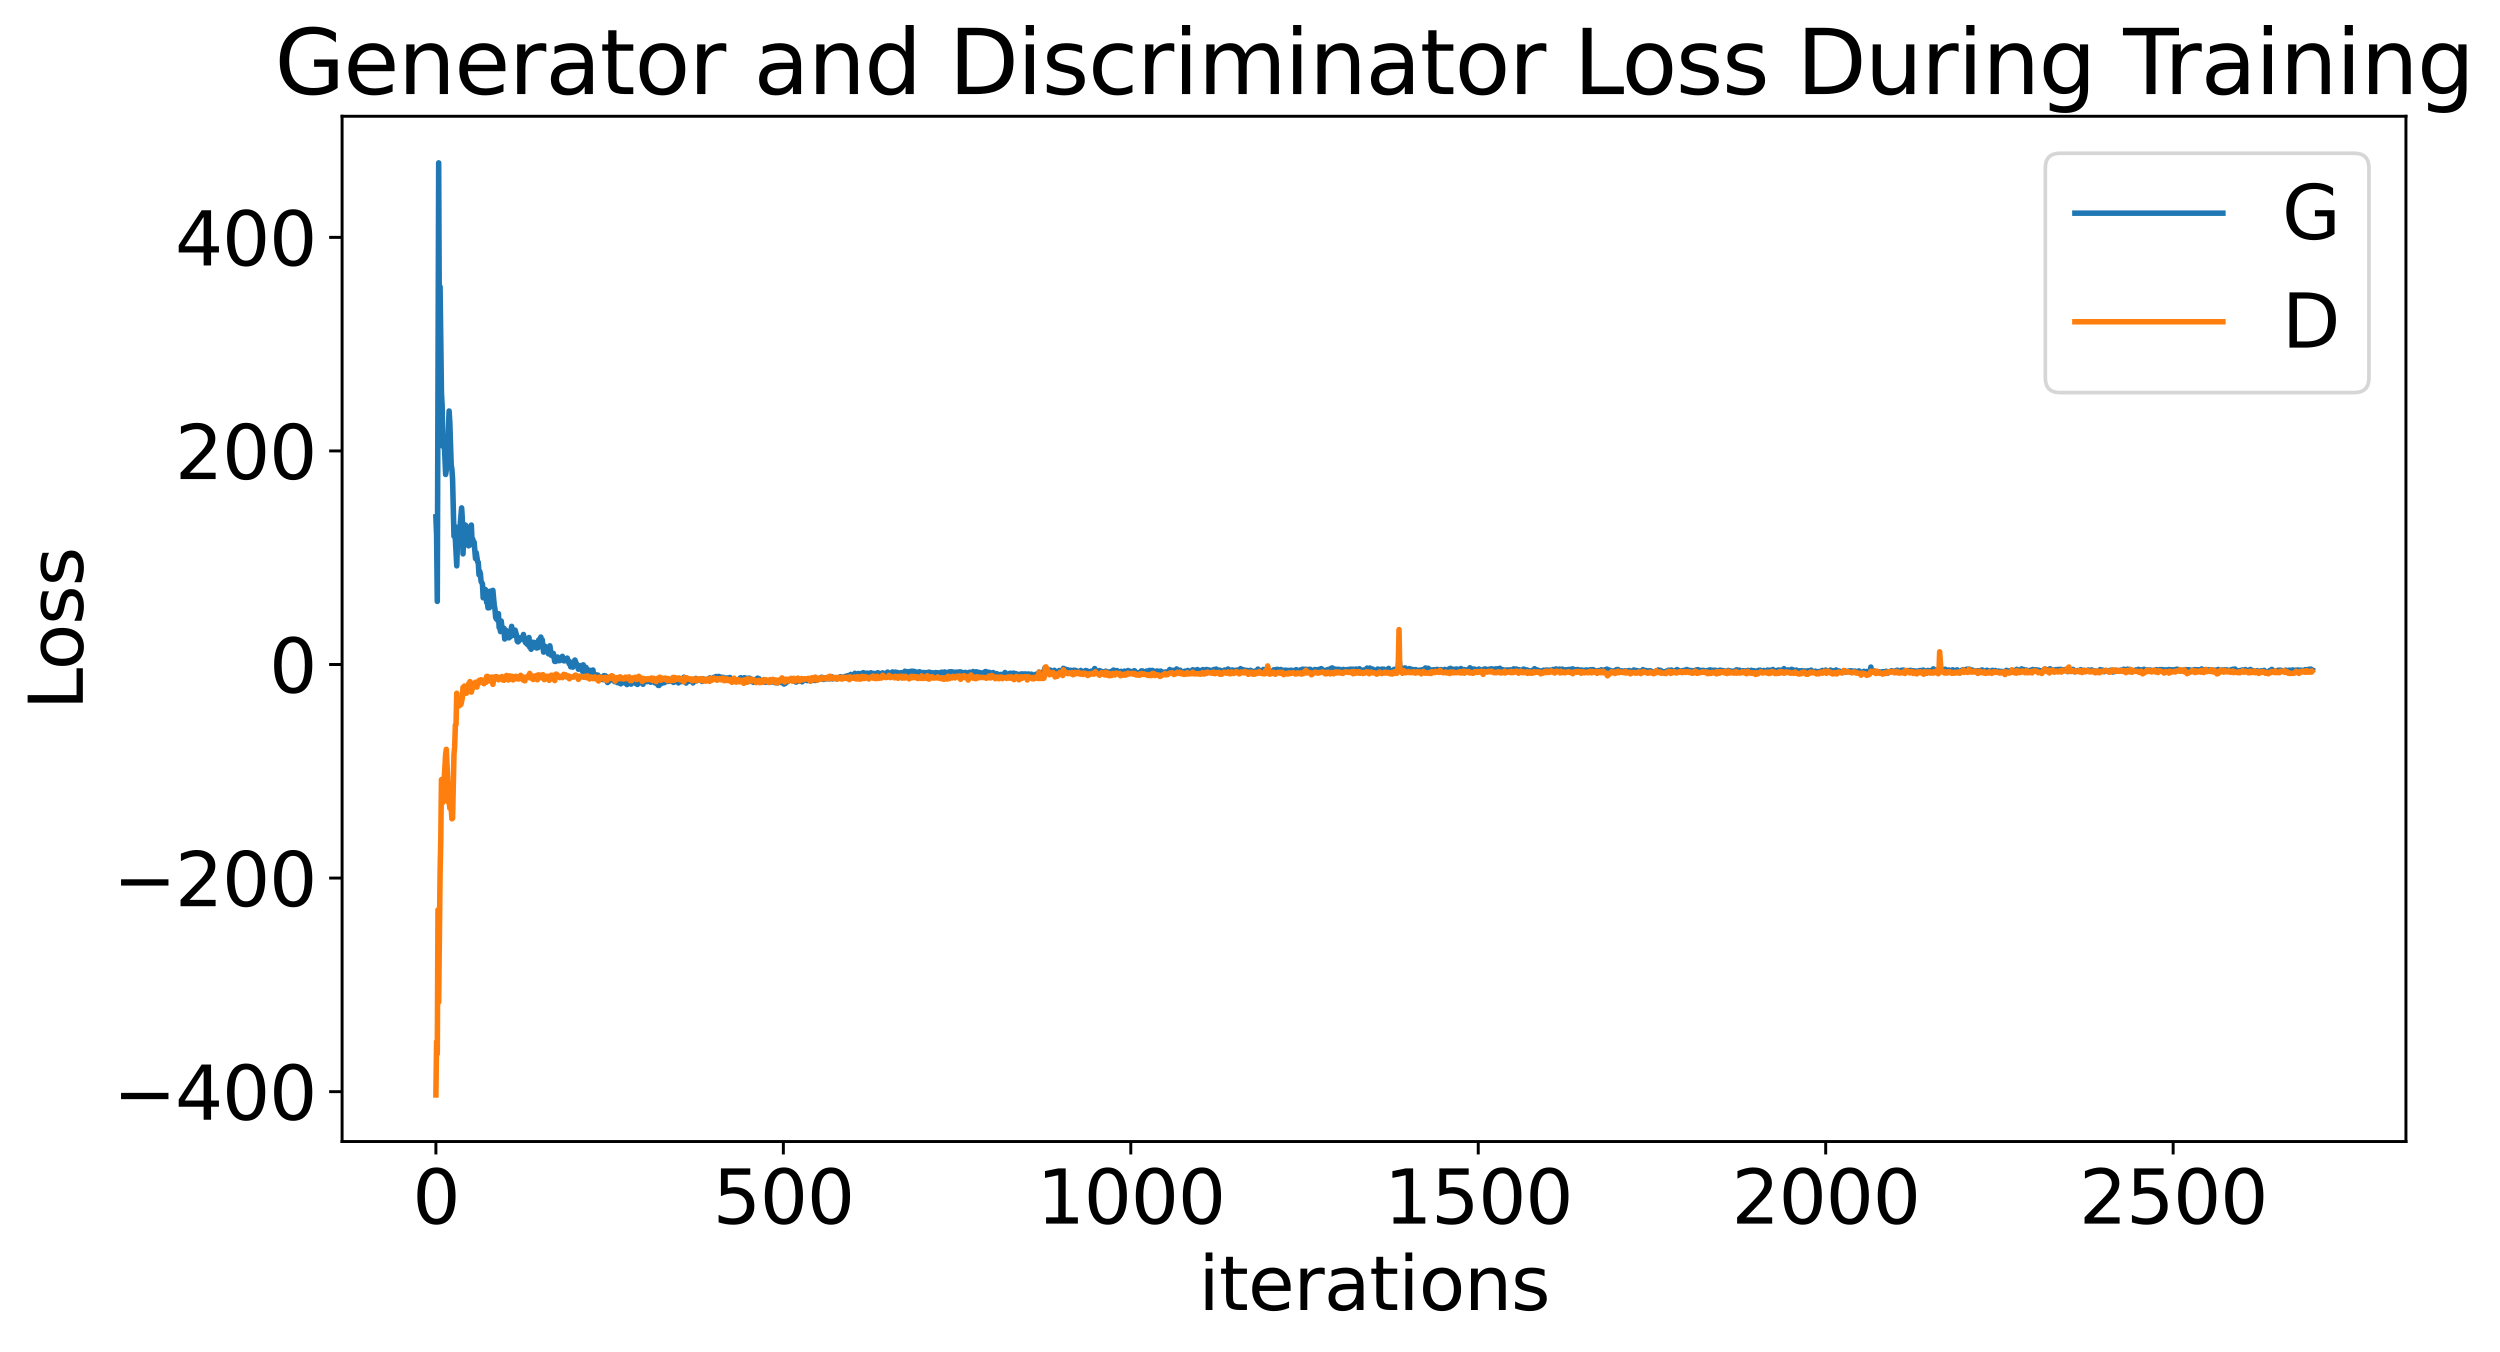 <?xml version="1.0" encoding="utf-8" standalone="no"?>
<!DOCTYPE svg PUBLIC "-//W3C//DTD SVG 1.1//EN"
  "http://www.w3.org/Graphics/SVG/1.1/DTD/svg11.dtd">
<svg xmlns:xlink="http://www.w3.org/1999/xlink" width="675.923pt" height="365.549pt" viewBox="0 0 675.923 365.549" xmlns="http://www.w3.org/2000/svg" version="1.1">
 <defs>
  <style type="text/css">*{stroke-linejoin: round; stroke-linecap: butt}</style>
 </defs>
 <g id="figure_1">
  <g id="patch_1">
   <path d="M 0 365.549 
L 675.923 365.549 
L 675.923 -0 
L 0 -0 
z
" style="fill: #ffffff"/>
  </g>
  <g id="axes_1">
   <g id="patch_2">
    <path d="M 92.491 308.636 
L 650.491 308.636 
L 650.491 31.436 
L 92.491 31.436 
z
" style="fill: #ffffff"/>
   </g>
   <g id="matplotlib.axis_1">
    <g id="xtick_1">
     <g id="line2d_1">
      <defs>
       <path id="mcafb5db686" d="M 0 0 
L 0 3.5 
" style="stroke: #000000; stroke-width: 0.8"/>
      </defs>
      <g>
       <use xlink:href="#mcafb5db686" x="117.854" y="308.636" style="stroke: #000000; stroke-width: 0.8"/>
      </g>
     </g>
     <g id="text_1">
      <!-- 0 -->
      <g transform="translate(111.492 330.833) scale(0.2 -0.2)">
       <defs>
        <path id="DejaVuSans-30" d="M 2034 4250 
Q 1547 4250 1301 3770 
Q 1056 3291 1056 2328 
Q 1056 1369 1301 889 
Q 1547 409 2034 409 
Q 2525 409 2770 889 
Q 3016 1369 3016 2328 
Q 3016 3291 2770 3770 
Q 2525 4250 2034 4250 
z
M 2034 4750 
Q 2819 4750 3233 4129 
Q 3647 3509 3647 2328 
Q 3647 1150 3233 529 
Q 2819 -91 2034 -91 
Q 1250 -91 836 529 
Q 422 1150 422 2328 
Q 422 3509 836 4129 
Q 1250 4750 2034 4750 
z
" transform="scale(0.016)"/>
       </defs>
       <use xlink:href="#DejaVuSans-30"/>
      </g>
     </g>
    </g>
    <g id="xtick_2">
     <g id="line2d_2">
      <g>
       <use xlink:href="#mcafb5db686" x="211.794" y="308.636" style="stroke: #000000; stroke-width: 0.8"/>
      </g>
     </g>
     <g id="text_2">
      <!-- 500 -->
      <g transform="translate(192.706 330.833) scale(0.2 -0.2)">
       <defs>
        <path id="DejaVuSans-35" d="M 691 4666 
L 3169 4666 
L 3169 4134 
L 1269 4134 
L 1269 2991 
Q 1406 3038 1543 3061 
Q 1681 3084 1819 3084 
Q 2600 3084 3056 2656 
Q 3513 2228 3513 1497 
Q 3513 744 3044 326 
Q 2575 -91 1722 -91 
Q 1428 -91 1123 -41 
Q 819 9 494 109 
L 494 744 
Q 775 591 1075 516 
Q 1375 441 1709 441 
Q 2250 441 2565 725 
Q 2881 1009 2881 1497 
Q 2881 1984 2565 2268 
Q 2250 2553 1709 2553 
Q 1456 2553 1204 2497 
Q 953 2441 691 2322 
L 691 4666 
z
" transform="scale(0.016)"/>
       </defs>
       <use xlink:href="#DejaVuSans-35"/>
       <use xlink:href="#DejaVuSans-30" x="63.623"/>
       <use xlink:href="#DejaVuSans-30" x="127.246"/>
      </g>
     </g>
    </g>
    <g id="xtick_3">
     <g id="line2d_3">
      <g>
       <use xlink:href="#mcafb5db686" x="305.733" y="308.636" style="stroke: #000000; stroke-width: 0.8"/>
      </g>
     </g>
     <g id="text_3">
      <!-- 1000 -->
      <g transform="translate(280.283 330.833) scale(0.2 -0.2)">
       <defs>
        <path id="DejaVuSans-31" d="M 794 531 
L 1825 531 
L 1825 4091 
L 703 3866 
L 703 4441 
L 1819 4666 
L 2450 4666 
L 2450 531 
L 3481 531 
L 3481 0 
L 794 0 
L 794 531 
z
" transform="scale(0.016)"/>
       </defs>
       <use xlink:href="#DejaVuSans-31"/>
       <use xlink:href="#DejaVuSans-30" x="63.623"/>
       <use xlink:href="#DejaVuSans-30" x="127.246"/>
       <use xlink:href="#DejaVuSans-30" x="190.869"/>
      </g>
     </g>
    </g>
    <g id="xtick_4">
     <g id="line2d_4">
      <g>
       <use xlink:href="#mcafb5db686" x="399.672" y="308.636" style="stroke: #000000; stroke-width: 0.8"/>
      </g>
     </g>
     <g id="text_4">
      <!-- 1500 -->
      <g transform="translate(374.222 330.833) scale(0.2 -0.2)">
       <use xlink:href="#DejaVuSans-31"/>
       <use xlink:href="#DejaVuSans-35" x="63.623"/>
       <use xlink:href="#DejaVuSans-30" x="127.246"/>
       <use xlink:href="#DejaVuSans-30" x="190.869"/>
      </g>
     </g>
    </g>
    <g id="xtick_5">
     <g id="line2d_5">
      <g>
       <use xlink:href="#mcafb5db686" x="493.612" y="308.636" style="stroke: #000000; stroke-width: 0.8"/>
      </g>
     </g>
     <g id="text_5">
      <!-- 2000 -->
      <g transform="translate(468.162 330.833) scale(0.2 -0.2)">
       <defs>
        <path id="DejaVuSans-32" d="M 1228 531 
L 3431 531 
L 3431 0 
L 469 0 
L 469 531 
Q 828 903 1448 1529 
Q 2069 2156 2228 2338 
Q 2531 2678 2651 2914 
Q 2772 3150 2772 3378 
Q 2772 3750 2511 3984 
Q 2250 4219 1831 4219 
Q 1534 4219 1204 4116 
Q 875 4013 500 3803 
L 500 4441 
Q 881 4594 1212 4672 
Q 1544 4750 1819 4750 
Q 2544 4750 2975 4387 
Q 3406 4025 3406 3419 
Q 3406 3131 3298 2873 
Q 3191 2616 2906 2266 
Q 2828 2175 2409 1742 
Q 1991 1309 1228 531 
z
" transform="scale(0.016)"/>
       </defs>
       <use xlink:href="#DejaVuSans-32"/>
       <use xlink:href="#DejaVuSans-30" x="63.623"/>
       <use xlink:href="#DejaVuSans-30" x="127.246"/>
       <use xlink:href="#DejaVuSans-30" x="190.869"/>
      </g>
     </g>
    </g>
    <g id="xtick_6">
     <g id="line2d_6">
      <g>
       <use xlink:href="#mcafb5db686" x="587.551" y="308.636" style="stroke: #000000; stroke-width: 0.8"/>
      </g>
     </g>
     <g id="text_6">
      <!-- 2500 -->
      <g transform="translate(562.101 330.833) scale(0.2 -0.2)">
       <use xlink:href="#DejaVuSans-32"/>
       <use xlink:href="#DejaVuSans-35" x="63.623"/>
       <use xlink:href="#DejaVuSans-30" x="127.246"/>
       <use xlink:href="#DejaVuSans-30" x="190.869"/>
      </g>
     </g>
    </g>
    <g id="text_7">
     <!-- iterations -->
     <g transform="translate(324.036 354.189) scale(0.2 -0.2)">
      <defs>
       <path id="DejaVuSans-69" d="M 603 3500 
L 1178 3500 
L 1178 0 
L 603 0 
L 603 3500 
z
M 603 4863 
L 1178 4863 
L 1178 4134 
L 603 4134 
L 603 4863 
z
" transform="scale(0.016)"/>
       <path id="DejaVuSans-74" d="M 1172 4494 
L 1172 3500 
L 2356 3500 
L 2356 3053 
L 1172 3053 
L 1172 1153 
Q 1172 725 1289 603 
Q 1406 481 1766 481 
L 2356 481 
L 2356 0 
L 1766 0 
Q 1100 0 847 248 
Q 594 497 594 1153 
L 594 3053 
L 172 3053 
L 172 3500 
L 594 3500 
L 594 4494 
L 1172 4494 
z
" transform="scale(0.016)"/>
       <path id="DejaVuSans-65" d="M 3597 1894 
L 3597 1613 
L 953 1613 
Q 991 1019 1311 708 
Q 1631 397 2203 397 
Q 2534 397 2845 478 
Q 3156 559 3463 722 
L 3463 178 
Q 3153 47 2828 -22 
Q 2503 -91 2169 -91 
Q 1331 -91 842 396 
Q 353 884 353 1716 
Q 353 2575 817 3079 
Q 1281 3584 2069 3584 
Q 2775 3584 3186 3129 
Q 3597 2675 3597 1894 
z
M 3022 2063 
Q 3016 2534 2758 2815 
Q 2500 3097 2075 3097 
Q 1594 3097 1305 2825 
Q 1016 2553 972 2059 
L 3022 2063 
z
" transform="scale(0.016)"/>
       <path id="DejaVuSans-72" d="M 2631 2963 
Q 2534 3019 2420 3045 
Q 2306 3072 2169 3072 
Q 1681 3072 1420 2755 
Q 1159 2438 1159 1844 
L 1159 0 
L 581 0 
L 581 3500 
L 1159 3500 
L 1159 2956 
Q 1341 3275 1631 3429 
Q 1922 3584 2338 3584 
Q 2397 3584 2469 3576 
Q 2541 3569 2628 3553 
L 2631 2963 
z
" transform="scale(0.016)"/>
       <path id="DejaVuSans-61" d="M 2194 1759 
Q 1497 1759 1228 1600 
Q 959 1441 959 1056 
Q 959 750 1161 570 
Q 1363 391 1709 391 
Q 2188 391 2477 730 
Q 2766 1069 2766 1631 
L 2766 1759 
L 2194 1759 
z
M 3341 1997 
L 3341 0 
L 2766 0 
L 2766 531 
Q 2569 213 2275 61 
Q 1981 -91 1556 -91 
Q 1019 -91 701 211 
Q 384 513 384 1019 
Q 384 1609 779 1909 
Q 1175 2209 1959 2209 
L 2766 2209 
L 2766 2266 
Q 2766 2663 2505 2880 
Q 2244 3097 1772 3097 
Q 1472 3097 1187 3025 
Q 903 2953 641 2809 
L 641 3341 
Q 956 3463 1253 3523 
Q 1550 3584 1831 3584 
Q 2591 3584 2966 3190 
Q 3341 2797 3341 1997 
z
" transform="scale(0.016)"/>
       <path id="DejaVuSans-6f" d="M 1959 3097 
Q 1497 3097 1228 2736 
Q 959 2375 959 1747 
Q 959 1119 1226 758 
Q 1494 397 1959 397 
Q 2419 397 2687 759 
Q 2956 1122 2956 1747 
Q 2956 2369 2687 2733 
Q 2419 3097 1959 3097 
z
M 1959 3584 
Q 2709 3584 3137 3096 
Q 3566 2609 3566 1747 
Q 3566 888 3137 398 
Q 2709 -91 1959 -91 
Q 1206 -91 779 398 
Q 353 888 353 1747 
Q 353 2609 779 3096 
Q 1206 3584 1959 3584 
z
" transform="scale(0.016)"/>
       <path id="DejaVuSans-6e" d="M 3513 2113 
L 3513 0 
L 2938 0 
L 2938 2094 
Q 2938 2591 2744 2837 
Q 2550 3084 2163 3084 
Q 1697 3084 1428 2787 
Q 1159 2491 1159 1978 
L 1159 0 
L 581 0 
L 581 3500 
L 1159 3500 
L 1159 2956 
Q 1366 3272 1645 3428 
Q 1925 3584 2291 3584 
Q 2894 3584 3203 3211 
Q 3513 2838 3513 2113 
z
" transform="scale(0.016)"/>
       <path id="DejaVuSans-73" d="M 2834 3397 
L 2834 2853 
Q 2591 2978 2328 3040 
Q 2066 3103 1784 3103 
Q 1356 3103 1142 2972 
Q 928 2841 928 2578 
Q 928 2378 1081 2264 
Q 1234 2150 1697 2047 
L 1894 2003 
Q 2506 1872 2764 1633 
Q 3022 1394 3022 966 
Q 3022 478 2636 193 
Q 2250 -91 1575 -91 
Q 1294 -91 989 -36 
Q 684 19 347 128 
L 347 722 
Q 666 556 975 473 
Q 1284 391 1588 391 
Q 1994 391 2212 530 
Q 2431 669 2431 922 
Q 2431 1156 2273 1281 
Q 2116 1406 1581 1522 
L 1381 1569 
Q 847 1681 609 1914 
Q 372 2147 372 2553 
Q 372 3047 722 3315 
Q 1072 3584 1716 3584 
Q 2034 3584 2315 3537 
Q 2597 3491 2834 3397 
z
" transform="scale(0.016)"/>
      </defs>
      <use xlink:href="#DejaVuSans-69"/>
      <use xlink:href="#DejaVuSans-74" x="27.783"/>
      <use xlink:href="#DejaVuSans-65" x="66.992"/>
      <use xlink:href="#DejaVuSans-72" x="128.516"/>
      <use xlink:href="#DejaVuSans-61" x="169.629"/>
      <use xlink:href="#DejaVuSans-74" x="230.908"/>
      <use xlink:href="#DejaVuSans-69" x="270.117"/>
      <use xlink:href="#DejaVuSans-6f" x="297.9"/>
      <use xlink:href="#DejaVuSans-6e" x="359.082"/>
      <use xlink:href="#DejaVuSans-73" x="422.461"/>
     </g>
    </g>
   </g>
   <g id="matplotlib.axis_2">
    <g id="ytick_1">
     <g id="line2d_7">
      <defs>
       <path id="mf70d04fc15" d="M 0 0 
L -3.5 0 
" style="stroke: #000000; stroke-width: 0.8"/>
      </defs>
      <g>
       <use xlink:href="#mf70d04fc15" x="92.491" y="295.149" style="stroke: #000000; stroke-width: 0.8"/>
      </g>
     </g>
     <g id="text_8">
      <!-- −400 -->
      <g transform="translate(30.556 302.747) scale(0.2 -0.2)">
       <defs>
        <path id="DejaVuSans-2212" d="M 678 2272 
L 4684 2272 
L 4684 1741 
L 678 1741 
L 678 2272 
z
" transform="scale(0.016)"/>
        <path id="DejaVuSans-34" d="M 2419 4116 
L 825 1625 
L 2419 1625 
L 2419 4116 
z
M 2253 4666 
L 3047 4666 
L 3047 1625 
L 3713 1625 
L 3713 1100 
L 3047 1100 
L 3047 0 
L 2419 0 
L 2419 1100 
L 313 1100 
L 313 1709 
L 2253 4666 
z
" transform="scale(0.016)"/>
       </defs>
       <use xlink:href="#DejaVuSans-2212"/>
       <use xlink:href="#DejaVuSans-34" x="83.789"/>
       <use xlink:href="#DejaVuSans-30" x="147.412"/>
       <use xlink:href="#DejaVuSans-30" x="211.035"/>
      </g>
     </g>
    </g>
    <g id="ytick_2">
     <g id="line2d_8">
      <g>
       <use xlink:href="#mf70d04fc15" x="92.491" y="237.406" style="stroke: #000000; stroke-width: 0.8"/>
      </g>
     </g>
     <g id="text_9">
      <!-- −200 -->
      <g transform="translate(30.556 245.004) scale(0.2 -0.2)">
       <use xlink:href="#DejaVuSans-2212"/>
       <use xlink:href="#DejaVuSans-32" x="83.789"/>
       <use xlink:href="#DejaVuSans-30" x="147.412"/>
       <use xlink:href="#DejaVuSans-30" x="211.035"/>
      </g>
     </g>
    </g>
    <g id="ytick_3">
     <g id="line2d_9">
      <g>
       <use xlink:href="#mf70d04fc15" x="92.491" y="179.663" style="stroke: #000000; stroke-width: 0.8"/>
      </g>
     </g>
     <g id="text_10">
      <!-- 0 -->
      <g transform="translate(72.766 187.262) scale(0.2 -0.2)">
       <use xlink:href="#DejaVuSans-30"/>
      </g>
     </g>
    </g>
    <g id="ytick_4">
     <g id="line2d_10">
      <g>
       <use xlink:href="#mf70d04fc15" x="92.491" y="121.92" style="stroke: #000000; stroke-width: 0.8"/>
      </g>
     </g>
     <g id="text_11">
      <!-- 200 -->
      <g transform="translate(47.316 129.519) scale(0.2 -0.2)">
       <use xlink:href="#DejaVuSans-32"/>
       <use xlink:href="#DejaVuSans-30" x="63.623"/>
       <use xlink:href="#DejaVuSans-30" x="127.246"/>
      </g>
     </g>
    </g>
    <g id="ytick_5">
     <g id="line2d_11">
      <g>
       <use xlink:href="#mf70d04fc15" x="92.491" y="64.178" style="stroke: #000000; stroke-width: 0.8"/>
      </g>
     </g>
     <g id="text_12">
      <!-- 400 -->
      <g transform="translate(47.316 71.776) scale(0.2 -0.2)">
       <use xlink:href="#DejaVuSans-34"/>
       <use xlink:href="#DejaVuSans-30" x="63.623"/>
       <use xlink:href="#DejaVuSans-30" x="127.246"/>
      </g>
     </g>
    </g>
    <g id="text_13">
     <!-- Loss -->
     <g transform="translate(22.397 191.971) rotate(-90) scale(0.2 -0.2)">
      <defs>
       <path id="DejaVuSans-4c" d="M 628 4666 
L 1259 4666 
L 1259 531 
L 3531 531 
L 3531 0 
L 628 0 
L 628 4666 
z
" transform="scale(0.016)"/>
      </defs>
      <use xlink:href="#DejaVuSans-4c"/>
      <use xlink:href="#DejaVuSans-6f" x="53.963"/>
      <use xlink:href="#DejaVuSans-73" x="115.145"/>
      <use xlink:href="#DejaVuSans-73" x="167.244"/>
     </g>
    </g>
   </g>
   <g id="line2d_12">
    <path d="M 117.854 139.751 
L 118.042 144.723 
L 118.23 162.599 
L 118.606 44.036 
L 118.794 89.448 
L 118.982 77.551 
L 119.357 106.365 
L 119.545 109.726 
L 119.733 120.64 
L 119.921 119.204 
L 120.109 119.595 
L 120.485 128.276 
L 120.86 125.79 
L 121.424 111.128 
L 121.612 114.143 
L 121.988 125.682 
L 122.175 126.858 
L 122.363 129.517 
L 122.739 144.97 
L 122.927 142.238 
L 123.491 152.986 
L 123.679 146.939 
L 123.866 145.55 
L 124.054 146.155 
L 124.806 137.321 
L 124.994 140.17 
L 125.182 149.749 
L 125.369 145.162 
L 125.557 144.809 
L 125.745 141.919 
L 125.933 142.056 
L 126.121 142.689 
L 126.497 144.889 
L 126.685 147.58 
L 126.872 144.558 
L 127.248 147.267 
L 127.436 141.964 
L 127.624 146.562 
L 127.812 145.704 
L 128 146.943 
L 128.188 146.571 
L 128.563 151.019 
L 128.751 149.433 
L 129.127 151.883 
L 129.315 152.057 
L 129.503 155.394 
L 129.691 154.443 
L 129.879 155.065 
L 130.066 157.187 
L 130.442 157.875 
L 130.63 161.618 
L 130.818 159.62 
L 131.006 160.247 
L 131.194 159.36 
L 131.382 159.626 
L 131.569 162.871 
L 131.757 162.82 
L 131.945 164.349 
L 132.133 160.682 
L 132.321 164.299 
L 132.509 159.839 
L 132.697 160.412 
L 132.885 159.961 
L 133.072 162.549 
L 133.26 159.617 
L 133.636 163.721 
L 133.824 164.689 
L 134.012 166.947 
L 134.2 167.327 
L 134.388 166.73 
L 134.575 167.759 
L 134.763 165.918 
L 134.951 169.66 
L 135.139 169.738 
L 135.327 170.756 
L 135.515 167.899 
L 135.703 169.586 
L 136.079 170.565 
L 136.266 169.882 
L 136.454 172.761 
L 136.642 170.967 
L 136.83 170.439 
L 137.018 170.86 
L 137.206 172.298 
L 137.394 171.899 
L 137.582 172.457 
L 137.769 171.413 
L 137.957 172.181 
L 138.333 169.351 
L 138.521 171.82 
L 138.709 170.703 
L 138.897 170.387 
L 139.085 171.764 
L 139.272 170.364 
L 139.648 171.743 
L 139.836 173.321 
L 140.024 173.544 
L 140.212 173.401 
L 140.4 172.411 
L 140.775 172.896 
L 140.963 172.496 
L 141.151 172.808 
L 141.339 172.372 
L 141.527 171.548 
L 141.715 172.909 
L 142.091 173.752 
L 142.279 173.681 
L 142.466 174.136 
L 142.654 173.041 
L 142.842 174.437 
L 143.03 172.369 
L 143.218 174.973 
L 143.406 174.25 
L 143.594 175.54 
L 143.782 174.035 
L 143.969 173.635 
L 144.157 174.998 
L 144.533 173.713 
L 144.721 173.769 
L 144.909 174.193 
L 145.097 175.217 
L 145.285 174.549 
L 145.472 175.102 
L 145.66 173.001 
L 145.848 173.396 
L 146.224 172.246 
L 146.412 173.83 
L 146.6 172.971 
L 146.975 176.316 
L 147.351 174.721 
L 147.539 175.75 
L 147.727 175.27 
L 148.103 175.803 
L 148.291 176.778 
L 148.479 176.066 
L 148.666 174.61 
L 149.042 177.186 
L 149.23 177.146 
L 149.606 176.672 
L 149.982 178.826 
L 150.169 178.84 
L 150.357 178.124 
L 150.545 178.645 
L 150.733 177.64 
L 150.921 178.637 
L 151.109 178.334 
L 151.297 178.624 
L 151.485 178.507 
L 151.672 178.056 
L 151.86 178.154 
L 152.048 177.462 
L 152.424 178.663 
L 152.612 178.676 
L 152.8 178.231 
L 152.988 178.099 
L 153.175 178.653 
L 153.363 177.93 
L 153.927 179.524 
L 154.115 178.94 
L 154.303 180.275 
L 154.491 179.957 
L 154.679 179.353 
L 154.866 180.379 
L 155.054 179.365 
L 155.242 179.641 
L 155.43 178.457 
L 155.994 179.826 
L 156.182 180.002 
L 156.369 180.935 
L 156.557 180.225 
L 156.745 180.852 
L 156.933 179.961 
L 157.121 180.188 
L 157.309 180.141 
L 157.497 181.495 
L 157.685 179.749 
L 157.872 181.662 
L 158.06 180.841 
L 158.248 181.108 
L 158.436 180.436 
L 158.812 182.052 
L 159 181.422 
L 159.188 181.417 
L 159.375 181.193 
L 159.563 181.709 
L 159.939 183.371 
L 160.127 182.602 
L 160.315 181.152 
L 160.503 182.618 
L 160.691 182.961 
L 160.879 182.336 
L 161.066 182.827 
L 161.254 182.954 
L 161.442 182.864 
L 161.63 182.511 
L 161.818 183.23 
L 162.006 182.899 
L 162.194 183.054 
L 162.569 183.66 
L 162.945 182.988 
L 163.133 183.775 
L 163.321 182.661 
L 163.509 183.158 
L 163.697 182.729 
L 163.885 183.014 
L 164.26 184.529 
L 164.448 184.064 
L 164.636 184.222 
L 164.824 183.846 
L 165.2 183.78 
L 165.575 183.787 
L 165.951 183.979 
L 166.139 184.289 
L 166.327 184.177 
L 166.703 184.239 
L 166.891 184.553 
L 167.266 184.184 
L 167.454 184.68 
L 167.642 184.656 
L 167.83 184.884 
L 168.018 184.519 
L 168.206 184.613 
L 168.582 184.126 
L 168.957 184.677 
L 169.333 184.457 
L 169.521 185.084 
L 169.709 184.767 
L 169.897 184.135 
L 170.085 184.584 
L 170.272 184.059 
L 170.648 184.954 
L 170.836 184.443 
L 171.024 183.458 
L 171.4 184.344 
L 171.588 183.85 
L 171.963 184.827 
L 172.151 184.469 
L 172.339 185.047 
L 172.527 184.444 
L 172.715 184.476 
L 172.903 184.368 
L 173.091 183.938 
L 173.466 184.014 
L 173.654 184.777 
L 173.842 184.997 
L 174.03 183.773 
L 174.218 184.036 
L 174.406 184.102 
L 174.594 184.288 
L 174.782 184.174 
L 174.969 184.293 
L 175.157 184.003 
L 175.345 184.199 
L 175.721 184.093 
L 175.909 184.455 
L 176.285 184.287 
L 176.472 184.291 
L 176.66 183.727 
L 177.036 184.606 
L 177.412 184.275 
L 177.6 184.875 
L 177.788 184.963 
L 177.975 185.317 
L 178.163 185.323 
L 178.539 184.519 
L 178.727 184.863 
L 178.915 184.524 
L 179.291 184.617 
L 179.479 184.416 
L 179.666 184.569 
L 180.042 183.721 
L 180.23 183.962 
L 180.418 183.809 
L 180.606 184.237 
L 180.794 184.039 
L 181.921 184.36 
L 182.109 184.51 
L 182.297 184.111 
L 182.672 184.108 
L 182.86 183.81 
L 183.048 184.329 
L 183.236 183.781 
L 183.424 184.627 
L 183.612 183.751 
L 183.8 183.767 
L 184.175 184.173 
L 184.363 184.284 
L 184.551 184.068 
L 184.739 184.061 
L 184.927 183.095 
L 185.303 183.744 
L 185.491 184.678 
L 185.866 183.94 
L 186.054 184.251 
L 186.242 184.2 
L 186.43 183.967 
L 186.994 184.067 
L 187.182 183.733 
L 187.369 184.63 
L 187.745 183.968 
L 187.933 184.075 
L 188.121 183.424 
L 188.309 184.07 
L 189.436 183.612 
L 189.624 183.741 
L 189.812 184.239 
L 190 183.488 
L 190.375 183.851 
L 190.751 183.71 
L 191.127 183.836 
L 191.503 183.826 
L 191.879 183.29 
L 192.066 183.562 
L 192.254 183.463 
L 192.442 183.595 
L 192.63 183.446 
L 192.818 183.573 
L 193.006 183.126 
L 193.194 183.258 
L 193.382 183.147 
L 193.569 182.907 
L 193.757 183.073 
L 193.945 183.771 
L 194.321 182.883 
L 194.509 183.234 
L 194.697 183.289 
L 194.885 183.484 
L 195.072 183.068 
L 195.448 183.287 
L 195.636 183.159 
L 195.824 183.56 
L 196.012 183.361 
L 196.2 183.402 
L 196.388 183.751 
L 196.575 183.301 
L 196.763 183.92 
L 197.139 183.374 
L 197.327 183.171 
L 197.515 183.962 
L 197.703 184.188 
L 197.891 184.129 
L 198.079 183.744 
L 198.266 184.037 
L 198.454 183.772 
L 198.642 184.015 
L 199.018 183.772 
L 199.394 183.875 
L 199.582 184.119 
L 199.769 184.044 
L 199.957 183.775 
L 200.145 183.298 
L 200.333 183.237 
L 200.521 183.89 
L 200.897 183.404 
L 201.085 183.638 
L 201.272 183.238 
L 201.46 183.479 
L 201.836 183.356 
L 202.024 183.629 
L 202.212 183.641 
L 202.4 183.38 
L 202.588 183.357 
L 202.775 183.559 
L 202.963 183.547 
L 203.339 184.281 
L 203.715 184.486 
L 203.903 183.961 
L 204.091 184.135 
L 204.279 183.671 
L 204.466 183.956 
L 204.654 183.862 
L 204.842 183.35 
L 205.03 184.152 
L 205.218 183.51 
L 205.406 183.849 
L 206.345 184.315 
L 206.533 183.967 
L 206.909 184.477 
L 207.472 184.087 
L 207.66 184.402 
L 208.036 184.509 
L 208.224 183.925 
L 208.6 184.37 
L 208.788 184.262 
L 208.975 184.387 
L 209.163 184.223 
L 209.351 184.502 
L 209.539 184.576 
L 209.727 184.529 
L 209.915 184.611 
L 210.479 184.473 
L 210.854 184.45 
L 211.23 184.542 
L 211.606 183.933 
L 211.982 184.946 
L 212.169 184.625 
L 212.357 184.744 
L 212.545 184.123 
L 212.733 184.379 
L 212.921 184.334 
L 213.109 183.967 
L 213.86 183.902 
L 214.048 183.658 
L 214.236 184.057 
L 214.612 184.026 
L 214.8 183.864 
L 214.988 184.022 
L 215.175 184.414 
L 215.363 184.354 
L 215.551 184.134 
L 215.927 184.18 
L 216.303 183.895 
L 216.491 184.036 
L 216.679 183.811 
L 216.866 184.344 
L 217.054 183.949 
L 217.242 183.943 
L 217.618 183.552 
L 218.182 184.019 
L 218.369 183.87 
L 218.557 183.564 
L 218.933 183.828 
L 219.121 184.159 
L 219.309 183.668 
L 219.497 183.609 
L 219.685 183.336 
L 219.872 183.443 
L 220.248 183.992 
L 220.436 183.952 
L 220.624 183.591 
L 220.812 183.867 
L 221 183.821 
L 221.188 183.533 
L 221.375 183.614 
L 221.751 183.406 
L 221.939 183.599 
L 222.127 183.115 
L 222.691 183.7 
L 223.254 183.257 
L 223.442 183.539 
L 223.63 183.211 
L 223.818 183.497 
L 224.006 183.147 
L 224.194 183.511 
L 224.382 183.537 
L 224.757 182.937 
L 225.133 183.562 
L 225.321 183.295 
L 225.697 183.237 
L 225.885 183.185 
L 226.26 183.573 
L 226.636 183.287 
L 227.012 183.374 
L 227.2 182.965 
L 227.388 183.324 
L 227.951 183.179 
L 228.327 182.909 
L 228.515 183.053 
L 229.079 182.703 
L 229.266 182.929 
L 229.454 182.642 
L 229.642 183.218 
L 230.018 182.343 
L 230.769 182.654 
L 231.145 182.043 
L 231.521 182.575 
L 232.085 182.086 
L 232.272 182.502 
L 232.836 182.104 
L 233.212 181.997 
L 233.4 181.859 
L 233.588 182.134 
L 233.775 181.989 
L 234.339 182.131 
L 234.527 181.996 
L 234.715 182.274 
L 234.903 182.349 
L 235.091 182.062 
L 235.279 182.173 
L 235.466 181.899 
L 235.654 182.153 
L 235.842 182.166 
L 236.03 182.051 
L 236.218 182.186 
L 236.406 182.105 
L 236.594 182.265 
L 236.782 182.082 
L 237.157 182.248 
L 237.345 181.88 
L 237.533 182.457 
L 238.097 182.123 
L 238.285 182.252 
L 238.472 181.975 
L 238.66 181.929 
L 239.036 182.29 
L 239.224 182.286 
L 239.6 181.982 
L 239.788 182.178 
L 239.975 181.717 
L 240.163 182.115 
L 240.539 182 
L 240.915 182.022 
L 241.291 181.672 
L 241.479 182.02 
L 241.666 181.9 
L 241.854 181.976 
L 242.042 181.715 
L 242.418 181.798 
L 242.606 181.82 
L 242.794 182.41 
L 242.982 182.357 
L 243.169 181.929 
L 243.545 182.086 
L 243.733 181.856 
L 244.297 182.065 
L 244.485 182.174 
L 244.672 181.477 
L 244.86 181.563 
L 245.236 181.991 
L 245.424 181.619 
L 245.612 181.668 
L 245.8 181.948 
L 245.988 181.555 
L 246.363 181.537 
L 246.551 181.455 
L 246.739 181.695 
L 247.115 181.5 
L 247.303 181.899 
L 247.679 181.673 
L 248.242 181.88 
L 248.43 181.919 
L 248.618 181.617 
L 248.806 181.883 
L 249.745 181.825 
L 249.933 182.057 
L 250.121 181.858 
L 250.309 182.089 
L 250.685 181.821 
L 251.06 182.074 
L 251.248 181.715 
L 251.436 181.912 
L 251.812 181.893 
L 252.188 181.915 
L 252.375 182.182 
L 252.751 182.094 
L 252.939 181.838 
L 253.127 182.18 
L 253.315 182.106 
L 253.503 181.875 
L 253.879 182.203 
L 254.254 181.849 
L 254.63 181.731 
L 254.818 181.946 
L 255.006 181.833 
L 255.194 181.874 
L 255.382 181.671 
L 255.569 182.115 
L 255.945 181.82 
L 256.133 181.896 
L 256.697 181.633 
L 256.885 181.837 
L 257.26 181.606 
L 257.824 181.808 
L 258.012 181.752 
L 258.2 182.01 
L 258.388 181.767 
L 258.575 181.93 
L 258.763 181.714 
L 258.951 181.91 
L 259.139 181.716 
L 259.327 181.752 
L 259.515 181.653 
L 259.703 182.019 
L 259.891 181.701 
L 260.266 182.011 
L 260.454 181.888 
L 260.642 182.12 
L 260.83 181.821 
L 261.018 181.795 
L 261.206 181.933 
L 261.394 181.905 
L 261.582 182.316 
L 261.769 182.176 
L 262.145 181.742 
L 262.333 181.97 
L 262.897 181.764 
L 263.085 181.567 
L 263.272 181.949 
L 263.648 181.941 
L 263.836 181.636 
L 264.024 181.648 
L 264.4 181.985 
L 264.588 181.775 
L 264.775 181.959 
L 264.963 181.86 
L 265.339 181.968 
L 265.715 181.94 
L 265.903 182.08 
L 266.091 181.972 
L 266.279 181.635 
L 266.466 181.556 
L 266.654 182.019 
L 267.03 181.704 
L 267.406 181.908 
L 267.594 181.801 
L 267.969 182.215 
L 268.345 182.046 
L 268.533 181.845 
L 268.721 182.168 
L 269.097 182.26 
L 269.285 182.578 
L 269.472 182.133 
L 269.66 182.356 
L 269.848 182.326 
L 270.036 182.539 
L 270.6 182.338 
L 270.975 182.612 
L 271.351 182.233 
L 271.539 182.26 
L 271.727 181.824 
L 272.103 182.497 
L 273.042 182.029 
L 273.23 182.035 
L 273.794 182.719 
L 273.982 181.98 
L 274.169 182.127 
L 274.357 182.079 
L 274.545 182.281 
L 274.733 182.153 
L 275.109 182.426 
L 275.297 182.648 
L 275.485 182.343 
L 275.672 182.473 
L 275.86 182.279 
L 276.048 182.42 
L 276.236 182.188 
L 276.612 182.345 
L 276.8 182.225 
L 276.988 182.343 
L 277.175 182.202 
L 277.363 182.311 
L 277.551 182.263 
L 277.739 182.422 
L 277.927 182.238 
L 278.115 182.228 
L 278.303 182.734 
L 278.679 182.434 
L 278.866 182.27 
L 279.054 182.605 
L 279.618 182.666 
L 279.994 182.315 
L 280.182 182.616 
L 280.557 182.756 
L 280.933 181.714 
L 281.309 182.096 
L 281.497 181.861 
L 281.872 182.417 
L 282.06 182.095 
L 282.248 182.088 
L 282.436 180.756 
L 282.624 181.368 
L 282.812 181.045 
L 283 181.5 
L 283.188 181.217 
L 283.563 181.558 
L 283.751 182.067 
L 283.939 181.154 
L 284.127 181.581 
L 284.503 181.993 
L 284.691 181.445 
L 284.879 181.993 
L 285.066 181.222 
L 285.254 182.056 
L 285.63 181.704 
L 285.818 182.177 
L 286.382 181.287 
L 286.569 181.642 
L 286.945 181.366 
L 287.321 182.144 
L 287.509 180.702 
L 287.885 181.294 
L 288.072 180.935 
L 288.26 181.029 
L 288.448 181.841 
L 288.636 181.075 
L 288.824 181.646 
L 289.388 181.209 
L 289.575 181.697 
L 289.763 181.304 
L 289.951 181.801 
L 290.139 181.823 
L 290.327 181.207 
L 290.515 181.309 
L 290.703 181.225 
L 290.891 181.636 
L 291.079 181.362 
L 291.266 181.749 
L 291.642 181.557 
L 292.018 181.554 
L 292.206 181.267 
L 292.394 181.628 
L 292.582 181.509 
L 292.769 181.682 
L 293.145 181.757 
L 293.333 181.843 
L 293.521 181.274 
L 293.709 181.889 
L 293.897 181.378 
L 294.085 181.883 
L 294.46 181.865 
L 294.648 181.842 
L 295.024 181.452 
L 295.4 181.718 
L 295.775 181.549 
L 295.963 180.754 
L 296.339 181.483 
L 296.715 181.487 
L 296.903 181.536 
L 297.091 181.76 
L 297.279 181.297 
L 297.466 181.61 
L 297.654 181.47 
L 298.782 181.843 
L 298.969 181.458 
L 299.345 182.027 
L 299.721 181.672 
L 299.909 181.914 
L 300.097 181.651 
L 300.285 182.178 
L 300.66 181.441 
L 300.848 181.834 
L 301.036 181.173 
L 301.224 181.296 
L 301.412 181.926 
L 301.788 181.327 
L 301.975 181.305 
L 302.163 181.417 
L 302.539 181.904 
L 302.727 181.697 
L 302.915 181.786 
L 303.103 181.508 
L 303.291 181.664 
L 303.479 182.113 
L 303.666 181.6 
L 303.854 181.816 
L 304.042 181.439 
L 304.23 181.889 
L 304.418 181.85 
L 304.982 181.298 
L 305.169 181.897 
L 305.357 181.9 
L 305.545 181.477 
L 305.921 181.697 
L 306.297 181.865 
L 306.672 181.328 
L 306.86 181.46 
L 307.236 181.924 
L 307.424 182.056 
L 307.8 182.019 
L 307.988 181.869 
L 308.175 182.063 
L 308.363 181.921 
L 308.551 181.391 
L 308.739 181.495 
L 308.927 181.401 
L 309.115 181.834 
L 309.491 181.707 
L 309.866 181.743 
L 310.054 181.416 
L 310.242 181.811 
L 310.43 181.885 
L 310.806 181.249 
L 311.182 181.489 
L 311.369 181.52 
L 311.557 181.255 
L 311.745 181.528 
L 311.933 181.443 
L 312.121 181.84 
L 312.309 181.845 
L 312.497 181.49 
L 312.685 181.654 
L 312.872 181.411 
L 313.06 181.534 
L 313.248 181.977 
L 313.436 181.515 
L 313.624 181.593 
L 313.812 181.439 
L 314.188 181.753 
L 314.375 181.913 
L 314.751 181.737 
L 314.939 181.808 
L 315.127 181.691 
L 315.315 181.911 
L 315.503 181.806 
L 315.691 181.939 
L 315.879 181.494 
L 316.066 181.593 
L 316.254 181.022 
L 316.63 181.578 
L 316.818 181.43 
L 317.006 181.692 
L 317.194 181.229 
L 317.382 181.53 
L 317.569 181.511 
L 317.757 181.648 
L 317.945 181.452 
L 318.133 180.858 
L 318.321 181.295 
L 318.509 181.226 
L 318.885 181.579 
L 319.072 181.19 
L 319.26 181.424 
L 319.448 181.839 
L 319.636 181.634 
L 319.824 181.902 
L 320.388 181.438 
L 320.575 181.875 
L 321.139 181.274 
L 321.327 181.464 
L 321.515 181.87 
L 321.703 181.515 
L 322.079 181.478 
L 322.454 181.091 
L 322.642 181.125 
L 322.83 181.334 
L 323.206 181.181 
L 323.394 181.438 
L 323.582 181.416 
L 323.769 181.034 
L 323.957 181.513 
L 324.145 181.272 
L 324.333 181.678 
L 324.709 181.31 
L 325.085 181.111 
L 325.272 181.033 
L 325.46 181.408 
L 325.648 181.253 
L 326.024 181.23 
L 326.212 181.002 
L 326.4 181.37 
L 326.775 181.122 
L 327.339 181.286 
L 327.527 181.321 
L 327.715 181.529 
L 327.903 181.161 
L 328.091 181.307 
L 328.279 180.99 
L 328.466 181.39 
L 328.654 180.959 
L 328.842 180.898 
L 329.406 181.316 
L 329.782 181.167 
L 330.157 181.543 
L 330.345 181.496 
L 330.533 181.634 
L 330.721 181.353 
L 331.097 181.147 
L 331.285 181.566 
L 331.472 181.406 
L 331.66 181.402 
L 332.036 180.879 
L 332.412 181.457 
L 332.6 181.441 
L 332.788 181.639 
L 332.975 181.209 
L 333.163 181.133 
L 333.539 181.433 
L 333.727 181.237 
L 333.915 181.291 
L 334.666 181.133 
L 334.854 181.197 
L 335.042 181.461 
L 335.23 181.35 
L 335.418 180.776 
L 335.794 181.172 
L 336.169 181.089 
L 336.357 181.399 
L 336.545 181.173 
L 336.921 181.314 
L 337.109 181.246 
L 337.297 181.419 
L 337.485 181.333 
L 337.672 181.596 
L 337.86 181.579 
L 338.048 181.222 
L 338.424 181.406 
L 338.612 181.899 
L 338.8 181.861 
L 338.988 181.96 
L 339.363 181.419 
L 339.551 181.606 
L 339.739 181.627 
L 340.115 180.9 
L 340.303 181.558 
L 340.491 181.675 
L 341.054 181.296 
L 341.242 181.367 
L 341.618 180.999 
L 341.806 181.442 
L 341.994 181.395 
L 342.182 181.486 
L 342.745 180.985 
L 343.121 181.756 
L 343.309 181.426 
L 343.685 181.772 
L 343.872 181.498 
L 344.06 181.737 
L 344.248 181.716 
L 344.436 181.076 
L 344.624 181.615 
L 344.812 181.688 
L 345.188 180.967 
L 345.375 181.319 
L 345.563 181.005 
L 345.939 181.404 
L 346.127 181.549 
L 346.315 181.009 
L 346.879 181.741 
L 347.066 181.575 
L 347.254 181.196 
L 347.63 181.387 
L 347.818 181.195 
L 348.194 181.46 
L 348.569 181.235 
L 348.757 181.255 
L 348.945 181.606 
L 349.133 181.196 
L 349.321 181.692 
L 349.697 181.31 
L 350.072 181.421 
L 350.26 181.699 
L 350.448 181.042 
L 351.012 181.445 
L 351.2 181.311 
L 351.388 181.328 
L 351.575 181.117 
L 351.763 181.163 
L 351.951 181.388 
L 352.139 180.93 
L 352.515 180.957 
L 352.703 181.108 
L 352.891 180.958 
L 353.079 180.969 
L 353.266 181.129 
L 353.454 181.01 
L 353.642 181.197 
L 353.83 181.022 
L 354.018 181.102 
L 354.206 180.948 
L 354.394 181.297 
L 354.582 181.165 
L 354.957 181.38 
L 355.521 181.014 
L 355.709 181.269 
L 356.085 181.068 
L 356.272 181.134 
L 356.648 180.966 
L 357.024 181.277 
L 357.212 180.772 
L 358.151 181.467 
L 358.339 181.63 
L 358.527 181.248 
L 358.715 181.327 
L 358.903 181.039 
L 359.466 180.947 
L 359.654 181.122 
L 359.842 180.709 
L 360.218 180.584 
L 360.406 180.834 
L 360.594 181.293 
L 360.782 181.405 
L 360.969 180.897 
L 361.157 181.036 
L 361.721 180.936 
L 362.097 181.149 
L 362.285 180.999 
L 362.66 181.283 
L 363.036 181.159 
L 363.224 180.98 
L 363.412 181.131 
L 363.6 181.113 
L 363.788 181.258 
L 364.163 181.028 
L 364.351 181.153 
L 364.915 180.937 
L 365.666 180.956 
L 365.854 180.928 
L 366.23 181.129 
L 366.606 180.889 
L 366.982 181.018 
L 367.169 180.95 
L 367.357 181.002 
L 367.545 180.809 
L 368.109 181.627 
L 368.297 181.33 
L 368.485 181.442 
L 368.672 181.131 
L 368.86 181.4 
L 369.048 181.127 
L 369.236 181.145 
L 369.612 180.634 
L 369.8 180.79 
L 369.988 180.787 
L 370.175 180.958 
L 370.363 180.626 
L 370.551 180.841 
L 371.115 180.887 
L 371.303 181.184 
L 371.491 181.171 
L 371.679 181.398 
L 372.242 181.443 
L 372.43 180.909 
L 372.618 180.912 
L 372.994 181.289 
L 373.557 180.912 
L 373.745 181.251 
L 373.933 181.22 
L 374.121 180.909 
L 374.872 181.323 
L 375.06 181.046 
L 375.248 181.107 
L 375.436 180.716 
L 375.812 181.689 
L 376 181.37 
L 376.188 181.47 
L 376.375 181.425 
L 376.563 181.591 
L 376.751 181.521 
L 376.939 180.965 
L 377.315 181.445 
L 377.503 181.415 
L 377.691 180.965 
L 377.879 181.091 
L 378.066 180.6 
L 378.254 178.196 
L 378.63 181.304 
L 378.818 180.633 
L 379.006 180.69 
L 379.382 181.178 
L 379.757 180.614 
L 379.945 180.603 
L 380.321 181.402 
L 380.697 181.08 
L 381.072 180.761 
L 381.448 181.197 
L 381.636 180.94 
L 382.012 181.446 
L 382.2 181.065 
L 382.388 181.52 
L 382.763 181.034 
L 383.139 181.47 
L 383.515 181.221 
L 384.079 181.171 
L 384.266 181.419 
L 384.454 181.101 
L 384.83 181.259 
L 385.018 180.915 
L 385.206 181.28 
L 385.394 180.601 
L 385.582 180.813 
L 385.769 180.734 
L 385.957 180.885 
L 386.145 180.684 
L 386.521 181.445 
L 386.897 181.425 
L 387.085 181.132 
L 387.272 181.164 
L 387.46 181.329 
L 387.648 181.086 
L 387.836 181.348 
L 388.212 181.315 
L 388.4 180.992 
L 388.588 181.073 
L 388.775 181.02 
L 388.963 181.579 
L 389.151 181.224 
L 389.527 181.025 
L 390.091 181.276 
L 390.279 181.1 
L 390.466 181.226 
L 390.654 180.993 
L 390.842 181.258 
L 391.03 181.15 
L 391.594 181.296 
L 391.782 180.854 
L 391.969 181.515 
L 392.157 180.703 
L 392.533 181.39 
L 392.721 180.919 
L 393.097 181.137 
L 393.285 181.156 
L 393.472 180.914 
L 393.66 181.228 
L 393.848 180.875 
L 394.036 181.344 
L 394.224 181.087 
L 394.412 181.36 
L 394.6 181.003 
L 394.975 180.746 
L 395.539 181.196 
L 395.915 181.028 
L 396.103 181.261 
L 396.291 181.124 
L 396.854 181.453 
L 397.042 180.969 
L 397.23 180.892 
L 397.418 180.554 
L 397.606 180.83 
L 398.733 180.922 
L 399.109 181.306 
L 399.297 181.14 
L 399.672 181.05 
L 399.86 180.874 
L 400.048 181.22 
L 400.236 181.148 
L 400.424 181.233 
L 400.612 181.127 
L 400.988 181.235 
L 401.175 180.924 
L 401.363 181.301 
L 401.551 180.852 
L 402.303 181.23 
L 402.491 180.952 
L 402.679 181.177 
L 402.866 180.915 
L 403.054 181.085 
L 403.242 180.805 
L 403.43 181.123 
L 403.806 180.935 
L 403.994 181.134 
L 404.182 180.87 
L 404.557 180.842 
L 404.745 181.072 
L 404.933 180.817 
L 405.121 180.996 
L 405.309 180.972 
L 405.497 180.681 
L 405.685 181.034 
L 405.872 181.045 
L 406.06 181.176 
L 406.248 181.052 
L 406.436 181.109 
L 406.624 181.363 
L 407 181.146 
L 407.375 181.455 
L 407.563 181.127 
L 407.751 181.259 
L 408.315 181.084 
L 408.691 181.582 
L 408.879 181.415 
L 409.066 181.77 
L 409.254 180.838 
L 409.442 181.292 
L 409.63 181.192 
L 409.818 180.891 
L 410.006 180.891 
L 410.382 181.517 
L 410.757 181.067 
L 410.945 181.478 
L 411.133 181.522 
L 411.509 181.208 
L 411.697 181.205 
L 411.885 180.91 
L 412.072 180.941 
L 412.26 181.346 
L 412.448 181.266 
L 412.636 181.357 
L 412.824 181.117 
L 413.012 181.315 
L 413.388 181.288 
L 413.951 181.802 
L 414.139 181.761 
L 414.515 181.138 
L 414.703 181.161 
L 414.891 180.797 
L 415.079 181.232 
L 415.266 181.227 
L 415.454 181.087 
L 416.018 181.289 
L 416.394 181.706 
L 416.582 181.399 
L 416.769 181.552 
L 417.333 181.196 
L 417.709 181.533 
L 417.897 181.182 
L 418.085 181.163 
L 418.272 181.269 
L 418.46 181.166 
L 418.648 181.237 
L 418.836 181.508 
L 419.024 181.217 
L 419.212 181.174 
L 419.4 181.448 
L 419.963 180.994 
L 420.339 181.211 
L 420.715 180.854 
L 421.091 181.251 
L 421.279 181.036 
L 421.466 181.237 
L 421.654 180.915 
L 422.03 181.26 
L 422.406 180.906 
L 422.594 181.264 
L 422.782 181.338 
L 422.969 181.142 
L 423.157 181.402 
L 423.345 181.084 
L 423.533 181.155 
L 423.721 181.099 
L 423.909 181.461 
L 424.097 180.996 
L 424.285 181.028 
L 424.472 181.255 
L 424.66 180.993 
L 425.224 180.836 
L 425.412 181.285 
L 425.6 181.137 
L 426.163 181.057 
L 426.351 181.334 
L 426.539 181.009 
L 426.915 181.165 
L 427.666 181.152 
L 427.854 181.588 
L 428.042 181.345 
L 428.23 181.56 
L 428.418 181.218 
L 428.794 181.192 
L 428.982 181.123 
L 429.169 181.369 
L 429.357 181.24 
L 429.545 181.428 
L 429.733 181.158 
L 430.109 181.055 
L 430.297 181.306 
L 430.672 181.036 
L 430.86 181.11 
L 431.048 181.516 
L 431.612 181.341 
L 431.8 181.411 
L 431.988 181.647 
L 432.175 181.298 
L 432.363 181.469 
L 432.551 181.325 
L 432.739 181.324 
L 432.927 181.094 
L 433.115 181.443 
L 433.491 181.252 
L 433.679 181.494 
L 433.866 181.096 
L 434.054 181.355 
L 434.242 181.249 
L 434.43 180.904 
L 434.618 181.304 
L 434.806 181.078 
L 435.933 181.448 
L 436.121 181.633 
L 436.309 181.411 
L 436.497 181.616 
L 436.685 181.299 
L 436.872 181.521 
L 437.06 181.036 
L 437.248 181.244 
L 437.436 181.006 
L 437.812 181.507 
L 438.375 181.372 
L 439.127 181.49 
L 439.315 181.375 
L 439.691 181.589 
L 439.879 181.397 
L 440.254 181.392 
L 440.442 181.283 
L 440.818 181.401 
L 441.006 181.549 
L 441.382 181.464 
L 441.757 181.141 
L 442.133 181.473 
L 442.321 181.279 
L 443.824 181.56 
L 444.2 181.048 
L 444.388 181.31 
L 444.763 181.44 
L 444.951 181.272 
L 445.139 181.583 
L 445.327 181.413 
L 445.515 181.596 
L 445.703 181.379 
L 445.891 181.532 
L 446.079 181.37 
L 446.266 181.356 
L 446.642 181.716 
L 446.83 181.638 
L 447.206 181.791 
L 448.145 181.344 
L 448.333 181.128 
L 448.521 181.242 
L 448.709 181.528 
L 448.897 181.231 
L 449.085 181.318 
L 449.272 181.64 
L 449.46 181.553 
L 449.648 181.874 
L 449.836 181.82 
L 450.024 181.609 
L 450.4 181.59 
L 450.775 181.351 
L 450.963 181.443 
L 451.151 181.205 
L 451.339 181.526 
L 451.527 181.221 
L 451.715 181.511 
L 451.903 181.152 
L 452.279 181.452 
L 452.654 181.382 
L 453.03 181.274 
L 453.218 181.314 
L 453.406 181.033 
L 453.594 181.322 
L 453.782 181.214 
L 454.157 181.447 
L 454.533 181.489 
L 454.721 181.385 
L 454.909 181.482 
L 455.097 181.264 
L 455.285 181.479 
L 455.66 181.174 
L 455.848 181.297 
L 456.036 181.016 
L 456.412 181.368 
L 456.6 181.197 
L 456.975 181.559 
L 457.163 181.287 
L 457.727 181.558 
L 457.915 181.326 
L 458.479 181.457 
L 458.666 181.108 
L 458.854 181.256 
L 459.042 181.049 
L 459.606 181.269 
L 459.794 181.457 
L 459.982 181.248 
L 460.357 181.58 
L 460.545 181.238 
L 460.921 181.438 
L 461.109 181.569 
L 461.297 181.525 
L 461.485 181.319 
L 461.672 181.299 
L 461.86 181.409 
L 462.048 181.169 
L 462.236 181.539 
L 462.424 181.108 
L 462.612 181.486 
L 462.8 181.364 
L 462.988 181.493 
L 463.175 181.211 
L 463.551 181.5 
L 463.739 181.198 
L 463.927 181.407 
L 464.115 181.395 
L 464.491 181.54 
L 464.679 181.267 
L 464.866 181.303 
L 465.054 181.187 
L 465.618 181.323 
L 465.806 181.475 
L 465.994 181.307 
L 466.182 181.497 
L 466.369 181.467 
L 466.557 181.561 
L 467.309 181.252 
L 467.497 181.345 
L 467.685 181.59 
L 467.872 181.39 
L 468.248 181.758 
L 468.436 181.481 
L 469.188 181.527 
L 469.375 181.145 
L 469.563 181.091 
L 469.751 181.567 
L 469.939 181.322 
L 470.127 181.565 
L 470.315 181.184 
L 470.503 181.496 
L 470.879 181.545 
L 471.066 181.681 
L 471.254 181.335 
L 471.63 181.434 
L 471.818 181.388 
L 472.006 181.748 
L 472.194 181.722 
L 472.382 181.34 
L 472.569 181.248 
L 472.945 181.407 
L 473.133 181.616 
L 473.321 181.569 
L 473.509 181.221 
L 473.697 181.503 
L 473.885 181.424 
L 474.072 181.667 
L 474.26 181.345 
L 474.448 181.84 
L 474.636 181.959 
L 474.824 181.897 
L 475.2 181.351 
L 475.388 181.384 
L 475.575 181.206 
L 475.763 181.32 
L 475.951 181.205 
L 476.139 181.414 
L 476.327 181.341 
L 476.515 181.578 
L 476.891 181.275 
L 477.079 181.424 
L 477.642 181.308 
L 477.83 181.175 
L 478.018 181.384 
L 478.206 181.194 
L 478.394 181.358 
L 478.582 181.215 
L 478.957 181.527 
L 479.333 181.011 
L 479.521 181.401 
L 479.709 181.293 
L 479.897 181.363 
L 480.085 181.599 
L 480.46 181.28 
L 480.836 181.147 
L 481.024 181.423 
L 481.212 181.192 
L 481.963 181.29 
L 482.339 180.786 
L 482.527 181.385 
L 483.091 181.216 
L 483.279 181.26 
L 483.466 181.118 
L 483.842 181.352 
L 484.218 181.364 
L 484.406 180.96 
L 484.594 181.292 
L 484.782 181.104 
L 485.157 181.296 
L 485.721 181.181 
L 486.097 181.605 
L 486.66 181.351 
L 486.848 181.562 
L 487.224 181.327 
L 487.6 181.617 
L 487.788 181.415 
L 487.975 181.392 
L 488.163 181.491 
L 488.351 181.751 
L 488.727 181.381 
L 488.915 181.535 
L 489.103 181.331 
L 489.479 181.663 
L 489.666 181.189 
L 490.042 181.601 
L 490.23 181.729 
L 490.606 181.726 
L 490.794 181.448 
L 491.357 181.856 
L 491.545 181.908 
L 491.733 181.558 
L 492.109 181.689 
L 492.672 181.262 
L 493.048 181.467 
L 493.236 181.563 
L 493.424 181.441 
L 493.612 181.172 
L 493.8 181.367 
L 493.988 181.35 
L 494.175 181.523 
L 494.363 181.412 
L 494.551 181.534 
L 494.739 181.514 
L 494.927 181.168 
L 495.303 181.516 
L 495.491 181.347 
L 495.679 181.709 
L 495.866 181.469 
L 496.054 181.597 
L 496.43 181.133 
L 496.618 181.366 
L 496.806 181.888 
L 496.994 181.42 
L 497.182 181.405 
L 497.745 181.676 
L 497.933 181.735 
L 498.309 181.518 
L 498.497 181.605 
L 498.872 181.409 
L 499.06 181.703 
L 499.248 181.564 
L 499.624 181.603 
L 499.812 181.441 
L 500 181.56 
L 500.188 181.344 
L 500.563 181.568 
L 500.751 181.383 
L 500.939 181.698 
L 501.127 181.527 
L 501.315 181.553 
L 501.503 181.423 
L 502.066 181.75 
L 502.254 181.509 
L 502.442 181.686 
L 502.63 181.394 
L 503.006 181.824 
L 503.382 181.902 
L 503.569 181.753 
L 503.757 181.903 
L 503.945 181.5 
L 504.133 181.895 
L 504.509 181.836 
L 504.697 181.55 
L 504.885 181.779 
L 505.448 181.633 
L 505.636 181.561 
L 505.824 180.359 
L 506.012 181.605 
L 506.2 181.466 
L 506.575 181.602 
L 506.763 181.415 
L 507.327 181.675 
L 507.703 181.592 
L 508.83 181.807 
L 509.018 181.597 
L 509.769 181.688 
L 509.957 181.483 
L 510.333 182.004 
L 510.709 181.621 
L 510.897 181.754 
L 511.085 181.515 
L 511.272 181.543 
L 511.46 181.334 
L 512.212 181.656 
L 512.588 181.334 
L 512.963 181.189 
L 513.151 181.6 
L 513.527 181.515 
L 513.715 181.545 
L 514.091 181.212 
L 514.279 181.377 
L 514.466 181.341 
L 514.654 181.166 
L 514.842 181.342 
L 515.969 181.322 
L 516.345 181.46 
L 516.533 181.227 
L 516.909 181.419 
L 517.097 181.51 
L 517.285 181.349 
L 517.848 181.445 
L 518.412 181.707 
L 518.6 181.385 
L 518.788 181.709 
L 518.975 181.728 
L 519.163 181.279 
L 519.351 181.53 
L 519.727 181.433 
L 519.915 181.177 
L 520.103 181.191 
L 520.291 181.623 
L 520.666 181.444 
L 520.854 182.044 
L 521.042 181.434 
L 521.23 181.261 
L 521.606 181.434 
L 521.982 181.304 
L 522.169 181.511 
L 522.545 181.238 
L 522.733 180.85 
L 522.921 181.351 
L 523.109 181.111 
L 523.297 181.157 
L 523.485 181.345 
L 523.672 181.352 
L 523.86 181.13 
L 524.236 181.366 
L 524.424 181.073 
L 524.612 180.312 
L 524.988 181.172 
L 525.175 181.159 
L 525.551 181.324 
L 525.927 180.952 
L 526.115 181.38 
L 526.491 181.308 
L 526.679 181.298 
L 526.866 181.152 
L 527.242 181.37 
L 527.43 181.462 
L 527.618 181.417 
L 527.806 181.149 
L 527.994 181.09 
L 528.182 181.298 
L 528.745 181.36 
L 528.933 181.303 
L 529.121 181.095 
L 529.309 181.387 
L 529.497 181.455 
L 529.685 181.693 
L 529.872 181.473 
L 530.06 181.597 
L 530.436 181.191 
L 530.624 181.23 
L 530.812 181.037 
L 531 181.4 
L 531.375 181.104 
L 531.563 181.243 
L 531.751 180.923 
L 531.939 181.278 
L 532.127 180.932 
L 532.315 181.299 
L 532.503 180.923 
L 532.691 181.341 
L 532.879 181.206 
L 533.066 181.249 
L 533.254 181.154 
L 533.442 181.446 
L 533.63 181.355 
L 534.006 181.573 
L 534.194 181.436 
L 534.382 181.507 
L 534.569 181.34 
L 534.945 181.47 
L 535.885 181.129 
L 536.072 181.535 
L 536.26 181.538 
L 536.636 181.383 
L 536.824 181.691 
L 537.012 181.309 
L 537.2 181.207 
L 537.388 181.354 
L 537.575 181.345 
L 537.763 181.539 
L 537.951 181.567 
L 538.139 181.446 
L 538.515 181.732 
L 538.703 181.236 
L 538.891 181.58 
L 539.266 181.486 
L 539.454 181.274 
L 539.83 181.569 
L 540.018 181.506 
L 540.206 181.603 
L 540.394 181.434 
L 540.582 181.707 
L 540.769 181.729 
L 540.957 181.521 
L 541.145 181.798 
L 541.333 181.55 
L 541.521 181.559 
L 541.709 181.762 
L 541.897 181.558 
L 542.272 181.588 
L 542.46 181.236 
L 542.648 181.398 
L 542.836 181.367 
L 543.212 181.704 
L 543.588 181.32 
L 543.775 181.553 
L 543.963 181.307 
L 544.151 181.333 
L 544.339 181.564 
L 544.527 181.298 
L 544.715 181.443 
L 544.903 181.244 
L 545.091 181.427 
L 545.279 180.969 
L 545.842 181.311 
L 546.218 181.157 
L 546.406 181.137 
L 546.594 180.845 
L 546.782 181.136 
L 546.969 181.136 
L 547.157 181.012 
L 547.345 181.364 
L 547.533 181.398 
L 547.909 181.152 
L 548.097 181.323 
L 548.285 181.692 
L 548.472 181.505 
L 548.66 181.551 
L 548.848 181.443 
L 549.036 181.19 
L 549.224 181.376 
L 549.412 181.269 
L 549.6 181.009 
L 549.788 181.079 
L 549.975 181.449 
L 550.163 181.106 
L 550.351 181.383 
L 550.539 181.08 
L 550.727 181.269 
L 551.103 181.175 
L 551.291 181.465 
L 551.479 181.301 
L 552.042 181.462 
L 552.982 180.898 
L 553.169 181.155 
L 553.545 181.17 
L 553.733 181.123 
L 553.921 181.216 
L 554.109 180.909 
L 554.297 180.819 
L 554.672 181.36 
L 555.048 181.16 
L 555.424 181.255 
L 555.8 181.056 
L 555.988 181.281 
L 556.363 180.99 
L 556.551 181.323 
L 556.927 181.216 
L 557.115 180.958 
L 557.679 181.103 
L 557.866 181.394 
L 558.242 181.065 
L 558.43 181.227 
L 558.618 181.136 
L 558.994 181.582 
L 559.182 181.347 
L 559.369 181.49 
L 559.557 181.15 
L 559.745 181.536 
L 559.933 181.221 
L 560.309 181.2 
L 560.497 180.98 
L 560.872 181.632 
L 561.06 181.625 
L 561.436 181.369 
L 561.624 181.51 
L 561.812 181.277 
L 562.188 181.496 
L 562.563 181.058 
L 562.939 181.297 
L 563.127 181.327 
L 563.503 181.245 
L 563.691 181.535 
L 563.879 181.431 
L 564.066 181.485 
L 564.63 181.144 
L 564.818 181.334 
L 565.569 181.128 
L 566.133 181.548 
L 566.321 181.576 
L 566.509 181.427 
L 566.697 181.611 
L 566.885 181.521 
L 567.26 181.586 
L 567.824 181.048 
L 568.2 181.298 
L 568.388 181.148 
L 568.575 181.435 
L 568.951 181.603 
L 569.139 181.385 
L 569.327 181.464 
L 569.515 181.257 
L 569.891 181.388 
L 570.079 181.426 
L 570.642 181.2 
L 570.83 181.338 
L 571.018 181.265 
L 571.206 181.697 
L 571.394 181.561 
L 571.582 181.259 
L 571.769 181.569 
L 572.145 181.216 
L 572.521 181.325 
L 572.709 181.263 
L 572.897 181.476 
L 573.085 181.267 
L 573.272 181.356 
L 573.46 181.185 
L 573.836 181.377 
L 574.212 180.942 
L 574.4 181.267 
L 574.963 181.085 
L 575.151 180.918 
L 575.527 181.113 
L 575.715 180.991 
L 575.903 181.538 
L 576.091 181.252 
L 576.279 181.273 
L 576.466 181.538 
L 576.842 181.361 
L 577.406 181.149 
L 577.594 181.301 
L 577.782 181.12 
L 577.969 181.342 
L 578.157 180.965 
L 578.345 181.204 
L 578.721 181.119 
L 578.909 181.12 
L 579.097 181.301 
L 579.472 181.291 
L 579.66 180.949 
L 580.224 181.373 
L 580.6 181.125 
L 580.788 181.461 
L 581.163 181.411 
L 581.351 181.138 
L 581.539 181.471 
L 581.727 181.471 
L 581.915 181.282 
L 582.666 181.243 
L 582.854 181.386 
L 583.042 181.048 
L 583.418 181.217 
L 583.606 181.221 
L 583.982 181.034 
L 584.169 181.086 
L 584.357 181.293 
L 584.545 181.029 
L 584.733 181.219 
L 585.297 181.113 
L 586.048 181.144 
L 586.236 181.337 
L 586.424 181.021 
L 586.8 181.209 
L 586.988 181.088 
L 587.175 181.293 
L 587.551 181.108 
L 587.739 181.239 
L 587.927 181.076 
L 588.115 181.244 
L 588.491 180.918 
L 588.679 181.04 
L 588.866 180.99 
L 589.242 181.325 
L 589.806 181.359 
L 589.994 181.402 
L 590.369 181.153 
L 590.745 181.141 
L 590.933 181.026 
L 591.309 181.174 
L 591.685 181.057 
L 592.248 181.196 
L 592.436 181.354 
L 592.812 181.187 
L 593 181.273 
L 593.188 181.224 
L 593.375 181.039 
L 593.563 181.279 
L 593.939 181.067 
L 594.127 181.203 
L 594.315 181.1 
L 594.503 181.349 
L 594.691 181.38 
L 594.879 181.071 
L 595.066 181.303 
L 595.254 180.86 
L 595.442 181.121 
L 595.63 181.154 
L 596.006 181.482 
L 596.382 181.029 
L 596.569 181.158 
L 597.133 181.089 
L 597.321 181.177 
L 597.697 181.118 
L 597.885 181.465 
L 598.26 181.123 
L 598.636 181.402 
L 598.824 181.241 
L 599.012 181.277 
L 599.2 181.144 
L 599.388 181.242 
L 599.575 181.557 
L 599.763 181.001 
L 599.951 181.303 
L 600.327 181.311 
L 600.515 181.406 
L 600.891 181.139 
L 601.266 181.29 
L 601.454 181.083 
L 602.206 181.147 
L 602.582 181.378 
L 602.769 181.227 
L 602.957 181.352 
L 603.333 181.044 
L 603.521 181.081 
L 603.709 180.94 
L 603.897 181.319 
L 604.085 181.217 
L 604.272 180.886 
L 604.648 181.347 
L 604.836 181.359 
L 605.212 181.508 
L 605.4 181.341 
L 605.588 181.421 
L 605.775 181.244 
L 606.151 181.427 
L 606.339 181.125 
L 606.527 181.482 
L 606.903 181.232 
L 607.091 181.025 
L 607.654 181.385 
L 607.842 181.358 
L 608.03 181.584 
L 608.218 181.379 
L 608.406 180.998 
L 608.594 181.247 
L 608.782 181.197 
L 609.157 181.491 
L 609.345 181.377 
L 609.533 181.749 
L 609.909 181.486 
L 610.097 181.599 
L 610.285 181.328 
L 610.66 181.695 
L 611.036 181.466 
L 611.224 181.543 
L 611.412 181.356 
L 611.975 181.542 
L 612.163 181.247 
L 612.539 181.794 
L 612.727 181.647 
L 612.915 182.035 
L 613.103 181.721 
L 613.291 181.638 
L 613.479 181.778 
L 613.666 181.29 
L 613.854 181.599 
L 614.23 180.982 
L 614.606 181.401 
L 614.982 181.537 
L 615.169 181.517 
L 615.545 181.729 
L 615.733 181.317 
L 615.921 181.216 
L 616.109 181.382 
L 616.297 181.202 
L 616.485 181.318 
L 616.672 181.207 
L 617.236 181.547 
L 617.424 181.36 
L 617.612 181.335 
L 617.8 181.469 
L 617.988 181.175 
L 618.363 181.41 
L 618.551 181.315 
L 618.739 181.359 
L 618.927 181.192 
L 619.303 181.305 
L 619.491 181.219 
L 619.679 181.446 
L 619.866 181.123 
L 620.054 181.35 
L 620.242 181.311 
L 620.43 181.583 
L 620.618 181.209 
L 621.369 181.143 
L 621.557 181.391 
L 621.745 181.396 
L 621.933 181.195 
L 622.309 181.223 
L 622.497 181.498 
L 622.685 181.325 
L 622.872 181.489 
L 623.248 181.045 
L 623.436 181.233 
L 624 181.011 
L 624.188 181.158 
L 624.375 180.916 
L 624.563 181.212 
L 624.751 181.169 
L 624.939 181.442 
L 625.127 181.101 
L 625.127 181.101 
" clip-path="url(#pd2c8ce0168)" style="fill: none; stroke: #1f77b4; stroke-width: 1.5; stroke-linecap: square"/>
   </g>
   <g id="line2d_13">
    <path d="M 117.854 296.036 
L 118.042 281.605 
L 118.23 284.938 
L 118.418 246.002 
L 118.606 270.95 
L 118.982 236.099 
L 119.169 226.969 
L 119.357 210.779 
L 119.545 215.904 
L 119.733 216.942 
L 120.485 203.915 
L 120.672 202.604 
L 121.048 210.825 
L 121.236 216.919 
L 121.424 216.352 
L 121.612 218.494 
L 121.8 215.599 
L 122.175 221.378 
L 122.363 221.238 
L 122.739 203.983 
L 122.927 201.937 
L 123.115 196.027 
L 123.303 195.848 
L 123.491 187.438 
L 123.679 190.141 
L 124.054 188.949 
L 124.242 190.793 
L 124.43 190.124 
L 124.618 190.463 
L 124.994 188.766 
L 125.182 185.854 
L 125.369 186.505 
L 125.557 185.49 
L 125.745 185.993 
L 125.933 187.428 
L 126.121 187.422 
L 126.685 184.904 
L 126.872 186.322 
L 127.06 184.28 
L 127.248 185.074 
L 127.436 187.132 
L 128 184.81 
L 128.188 185.77 
L 128.375 184.677 
L 128.563 184.447 
L 128.751 184.737 
L 128.939 185.757 
L 129.127 184.553 
L 129.315 184.89 
L 129.503 184.005 
L 129.691 183.901 
L 129.879 184.211 
L 130.066 183.773 
L 130.254 183.881 
L 130.442 184.303 
L 130.63 184.384 
L 130.818 184.848 
L 131.006 183.874 
L 131.194 183.985 
L 131.382 184.488 
L 131.569 182.909 
L 131.757 182.846 
L 132.133 184.113 
L 132.321 183.176 
L 132.509 183.903 
L 132.697 183.699 
L 132.885 183.062 
L 133.072 183.196 
L 133.26 185.028 
L 133.636 183.024 
L 133.824 183.025 
L 134.2 182.922 
L 134.388 183.447 
L 134.575 183.232 
L 134.763 183.782 
L 134.951 183.157 
L 135.327 183.542 
L 135.515 183.447 
L 135.703 182.929 
L 135.891 183.836 
L 136.079 183.736 
L 136.266 183.908 
L 136.454 183.273 
L 136.642 183.49 
L 136.83 182.72 
L 137.018 182.625 
L 137.206 182.92 
L 137.394 183.852 
L 137.582 182.803 
L 137.769 182.739 
L 137.957 182.801 
L 138.333 183.682 
L 138.521 182.886 
L 138.709 183.818 
L 138.897 183.13 
L 139.085 183.144 
L 139.46 182.842 
L 139.648 183.534 
L 139.836 182.956 
L 140.024 183.102 
L 140.212 183.593 
L 140.4 183.231 
L 140.588 183.494 
L 140.775 182.587 
L 141.151 183.233 
L 141.339 183.014 
L 141.527 183.922 
L 141.715 183.146 
L 141.903 184.072 
L 142.091 183.154 
L 142.279 183.121 
L 142.466 183.217 
L 142.654 182.827 
L 142.842 183.196 
L 143.03 183.215 
L 143.218 182.069 
L 143.406 182.517 
L 143.594 183.295 
L 143.782 183.45 
L 143.969 183.395 
L 144.157 183.714 
L 144.345 182.791 
L 144.533 182.951 
L 144.721 183.438 
L 144.909 183.397 
L 145.097 182.631 
L 145.285 183.785 
L 145.472 182.474 
L 145.66 183.387 
L 145.848 182.481 
L 146.036 183.151 
L 146.412 182.731 
L 146.6 183.29 
L 146.788 182.41 
L 146.975 182.701 
L 147.163 183.744 
L 147.351 182.944 
L 147.915 182.819 
L 148.103 183.038 
L 148.291 182.992 
L 148.479 183.939 
L 148.666 183.641 
L 148.854 182.692 
L 149.042 182.556 
L 149.23 182.842 
L 149.418 182.572 
L 149.606 183.123 
L 149.794 182.892 
L 149.982 184 
L 150.357 182.255 
L 150.545 182.326 
L 150.921 182.951 
L 151.109 182.767 
L 151.297 183.213 
L 151.485 182.99 
L 151.672 183.11 
L 151.86 182.889 
L 152.048 183.2 
L 152.236 182.548 
L 152.424 182.332 
L 152.612 182.755 
L 152.8 182.387 
L 152.988 182.499 
L 153.175 183.057 
L 153.363 182.808 
L 153.551 183.106 
L 153.739 182.743 
L 153.927 183.522 
L 154.115 182.974 
L 155.054 183.08 
L 155.43 182.607 
L 155.618 182.514 
L 155.994 182.753 
L 156.182 183.008 
L 156.369 183.679 
L 156.745 182.806 
L 156.933 182.954 
L 157.685 183.071 
L 157.872 183.105 
L 158.06 182.863 
L 158.436 183.206 
L 158.812 182.747 
L 159.375 183.573 
L 159.563 183.019 
L 159.751 183.044 
L 159.939 183.317 
L 160.315 183.136 
L 160.503 183.507 
L 160.691 183.384 
L 160.879 183.031 
L 161.254 183.256 
L 161.442 183.748 
L 161.63 183.54 
L 161.818 184.123 
L 162.006 183.117 
L 162.194 183.055 
L 162.569 183.219 
L 163.133 183.497 
L 163.321 183.173 
L 163.509 183.701 
L 163.697 183.14 
L 164.072 183.983 
L 164.448 183.317 
L 164.636 183.477 
L 164.824 182.977 
L 165.012 183.428 
L 165.2 183.33 
L 165.388 182.694 
L 165.575 183.191 
L 165.763 182.879 
L 165.951 183.632 
L 166.139 183.532 
L 166.327 184.148 
L 166.515 183.484 
L 166.891 183.193 
L 167.079 183.484 
L 167.266 183.521 
L 167.642 182.983 
L 167.83 183.475 
L 168.018 183.23 
L 168.206 183.502 
L 168.394 183.333 
L 168.582 183.591 
L 168.769 183.321 
L 168.957 183.38 
L 169.145 183.072 
L 169.333 183.441 
L 169.521 183.385 
L 169.709 183.524 
L 169.897 183.366 
L 170.085 183.015 
L 170.272 183.251 
L 170.46 184.035 
L 170.648 183.84 
L 170.836 183.988 
L 171.024 183.313 
L 171.212 183.503 
L 171.4 183.376 
L 171.588 183.545 
L 171.775 183.094 
L 172.151 183.722 
L 172.339 183.433 
L 172.527 183.598 
L 172.715 182.852 
L 172.903 183.395 
L 173.279 183.282 
L 173.654 184.269 
L 173.842 183.428 
L 174.03 183.746 
L 174.218 183.456 
L 174.594 183.798 
L 174.782 183.654 
L 174.969 183.748 
L 175.157 183.491 
L 175.345 183.698 
L 175.533 183.544 
L 175.721 183.585 
L 175.909 183.77 
L 176.097 183.323 
L 176.285 183.88 
L 176.472 183.99 
L 176.66 183.367 
L 176.848 183.601 
L 177.224 183.697 
L 177.412 184.28 
L 177.6 183.462 
L 177.975 183.791 
L 178.163 183.806 
L 178.351 183.095 
L 178.727 183.904 
L 178.915 183.295 
L 179.103 183.581 
L 179.666 183.662 
L 179.854 183.316 
L 180.418 184.048 
L 180.606 183.461 
L 180.982 183.752 
L 181.169 183.613 
L 181.357 184.063 
L 181.545 183.593 
L 181.733 183.871 
L 181.921 183.186 
L 182.109 183.964 
L 182.297 183.16 
L 182.485 183.861 
L 182.672 183.293 
L 182.86 183.516 
L 183.048 183.331 
L 183.236 183.618 
L 183.424 183.526 
L 183.612 183.293 
L 183.8 183.481 
L 183.988 183.853 
L 184.363 183.791 
L 184.551 183.497 
L 184.927 184.341 
L 185.115 183.225 
L 185.303 183.734 
L 185.491 183.359 
L 185.679 183.242 
L 185.866 183.602 
L 186.054 183.476 
L 186.43 183.675 
L 186.618 183.546 
L 186.806 183.552 
L 186.994 183.688 
L 187.182 184.067 
L 187.369 184.011 
L 187.745 183.518 
L 187.933 183.906 
L 188.121 183.723 
L 188.309 184.052 
L 188.497 183.557 
L 188.872 183.561 
L 189.06 183.85 
L 189.248 183.511 
L 189.436 183.787 
L 189.624 183.575 
L 189.812 184.062 
L 190 183.536 
L 190.188 183.619 
L 190.375 184.004 
L 190.751 184.169 
L 190.939 183.649 
L 191.127 184.07 
L 191.315 183.99 
L 191.503 184.105 
L 191.691 183.552 
L 191.879 184.202 
L 192.254 183.335 
L 192.442 183.936 
L 192.63 183.629 
L 192.818 183.609 
L 193.006 183.338 
L 193.194 183.369 
L 193.382 183.728 
L 193.569 183.654 
L 193.757 183.872 
L 193.945 183.501 
L 194.133 183.805 
L 194.321 183.557 
L 194.509 183.536 
L 194.697 183.677 
L 194.885 183.512 
L 195.072 183.819 
L 195.26 183.68 
L 195.448 183.317 
L 195.824 184.031 
L 196.012 183.897 
L 196.2 183.562 
L 196.388 183.963 
L 196.575 183.589 
L 196.763 183.671 
L 196.951 184.033 
L 197.327 183.734 
L 197.703 183.984 
L 197.891 184.461 
L 198.266 183.956 
L 198.454 183.372 
L 198.642 183.801 
L 198.83 183.812 
L 199.018 184.439 
L 199.206 183.906 
L 199.394 183.751 
L 199.582 184.137 
L 199.769 184.113 
L 199.957 184.362 
L 200.145 183.894 
L 200.521 184.154 
L 200.709 183.986 
L 200.897 184.031 
L 201.085 184.747 
L 201.272 183.83 
L 201.46 184.526 
L 201.836 184.485 
L 202.024 183.54 
L 202.212 184.397 
L 202.4 183.562 
L 202.588 184.058 
L 202.775 184.027 
L 203.151 183.607 
L 203.339 184.136 
L 203.715 183.971 
L 203.903 183.836 
L 204.091 184.141 
L 204.279 183.986 
L 204.466 184.56 
L 204.654 184.119 
L 205.03 184.38 
L 205.218 183.942 
L 205.406 184.578 
L 205.594 184.127 
L 205.782 184.089 
L 205.969 184.52 
L 206.157 184.161 
L 206.345 184.142 
L 206.533 183.728 
L 206.721 184.247 
L 206.909 183.795 
L 207.097 183.797 
L 207.848 184.477 
L 208.036 184.492 
L 208.224 183.747 
L 208.6 184.274 
L 208.788 184.086 
L 208.975 183.681 
L 209.163 184.109 
L 209.351 183.983 
L 209.539 184.47 
L 209.727 183.848 
L 209.915 184.293 
L 210.103 184.252 
L 210.291 184.651 
L 210.666 183.832 
L 210.854 184.152 
L 211.042 183.76 
L 211.23 184.047 
L 211.418 183.293 
L 211.606 183.456 
L 212.169 184.395 
L 212.357 184.201 
L 212.545 183.63 
L 212.733 183.919 
L 212.921 183.887 
L 213.109 183.68 
L 213.297 184.122 
L 213.86 183.407 
L 214.424 184.174 
L 214.612 183.406 
L 214.8 183.566 
L 214.988 184.112 
L 215.363 183.857 
L 215.739 183.346 
L 216.115 184.11 
L 216.303 183.553 
L 216.491 183.578 
L 216.679 183.452 
L 217.054 183.804 
L 217.242 183.562 
L 217.43 183.658 
L 217.618 183.506 
L 218.369 183.584 
L 218.557 183.401 
L 218.745 183.68 
L 218.933 183.626 
L 219.121 184.168 
L 219.309 183.338 
L 219.497 183.582 
L 219.685 183.26 
L 219.872 183.674 
L 220.248 183.769 
L 220.436 183.061 
L 221 183.901 
L 221.188 183.444 
L 221.563 183.289 
L 221.751 183.656 
L 221.939 183.633 
L 222.127 183.295 
L 222.315 183.364 
L 222.503 183.187 
L 222.691 183.504 
L 223.254 183.33 
L 223.442 183.467 
L 223.63 183.455 
L 223.818 183.077 
L 224.006 183.418 
L 224.194 183.525 
L 224.382 182.843 
L 224.569 183.131 
L 224.945 183.246 
L 225.133 183.376 
L 225.321 183.108 
L 225.509 183.46 
L 225.697 183.426 
L 225.885 183.241 
L 226.26 183.619 
L 226.448 183.148 
L 226.636 183.274 
L 227.012 183.16 
L 227.2 183.492 
L 227.388 183.561 
L 227.575 183.186 
L 227.763 183.588 
L 228.139 183.087 
L 228.515 183.411 
L 228.891 183.223 
L 229.079 183.111 
L 229.266 183.544 
L 229.454 183.164 
L 229.642 183.752 
L 229.83 182.989 
L 230.582 183.31 
L 230.769 183.41 
L 230.957 183.065 
L 231.145 183.062 
L 231.521 183.59 
L 231.709 183.391 
L 231.897 182.951 
L 232.272 183.593 
L 232.648 183.61 
L 233.024 182.873 
L 233.4 183.452 
L 233.588 182.923 
L 233.775 183.434 
L 234.151 182.998 
L 234.339 183.316 
L 234.527 183.145 
L 234.903 183.574 
L 235.279 183.142 
L 235.466 183.06 
L 235.654 183.148 
L 236.03 182.782 
L 236.218 183.382 
L 236.406 182.975 
L 236.594 183.442 
L 236.782 183.107 
L 236.969 183.474 
L 237.157 182.835 
L 237.345 183.15 
L 237.533 183.088 
L 237.721 183.411 
L 237.909 183.168 
L 238.097 183.181 
L 238.285 183.325 
L 238.66 182.56 
L 238.848 182.914 
L 239.036 182.918 
L 239.412 183.184 
L 239.788 183.159 
L 240.163 183.012 
L 240.351 182.605 
L 240.539 183.046 
L 240.727 183.195 
L 240.915 182.89 
L 241.291 182.981 
L 241.666 183.141 
L 241.854 183.268 
L 242.042 182.864 
L 242.23 182.9 
L 242.418 183.192 
L 242.606 183.121 
L 242.794 183.387 
L 243.169 182.855 
L 243.357 182.994 
L 243.545 182.84 
L 243.733 182.958 
L 243.921 183.344 
L 244.109 182.865 
L 244.297 183.227 
L 244.485 183.32 
L 244.672 182.946 
L 244.86 182.854 
L 245.048 183.248 
L 245.612 183.227 
L 245.8 183.543 
L 245.988 183.115 
L 246.175 183.078 
L 246.363 182.866 
L 246.551 183.262 
L 246.739 183.175 
L 246.927 182.87 
L 247.303 183.181 
L 247.491 182.949 
L 247.866 182.983 
L 248.054 183.412 
L 248.242 183.456 
L 248.43 183.161 
L 248.618 183.315 
L 248.806 183.187 
L 248.994 183.406 
L 249.182 182.721 
L 249.369 183.3 
L 249.557 183.431 
L 249.933 183.09 
L 250.309 183.392 
L 250.497 183.283 
L 250.685 182.707 
L 251.06 183.588 
L 251.248 183.587 
L 251.436 183.028 
L 251.624 183.121 
L 252 182.953 
L 252.375 183.34 
L 253.315 183.244 
L 253.503 183.015 
L 253.879 183.389 
L 254.442 183.245 
L 254.63 183.527 
L 255.006 183.386 
L 255.194 183.679 
L 255.382 183.587 
L 255.569 183.229 
L 255.757 183.244 
L 256.133 183.592 
L 256.321 182.831 
L 256.697 183.467 
L 257.26 183.012 
L 257.448 183.285 
L 257.636 182.856 
L 258.2 183.279 
L 258.388 183.062 
L 258.575 183.087 
L 258.763 182.811 
L 258.951 183.033 
L 259.327 183.205 
L 259.515 182.747 
L 259.703 183.669 
L 260.079 183.098 
L 260.642 182.69 
L 260.83 182.882 
L 261.018 183.239 
L 261.206 182.904 
L 261.582 183.279 
L 261.769 183.865 
L 262.145 182.881 
L 262.521 182.497 
L 262.709 182.964 
L 262.897 182.932 
L 263.085 183.328 
L 263.272 183.415 
L 263.648 183.083 
L 263.836 183.503 
L 264.024 183.407 
L 264.212 182.976 
L 264.4 183.033 
L 264.588 183.265 
L 265.151 183.126 
L 266.466 183.211 
L 266.654 183.391 
L 267.03 183.228 
L 267.218 183.139 
L 267.406 182.798 
L 267.782 183.3 
L 268.157 182.631 
L 268.345 182.771 
L 268.533 183.119 
L 268.721 182.976 
L 269.097 183.498 
L 269.66 183.038 
L 269.848 183.406 
L 270.036 183.506 
L 270.224 183.117 
L 270.412 183.271 
L 270.6 183.07 
L 270.788 183.062 
L 270.975 183.501 
L 271.163 183.213 
L 271.915 183.231 
L 272.103 183.412 
L 272.479 183.051 
L 272.666 183.011 
L 272.854 183.359 
L 273.418 182.973 
L 273.606 183.44 
L 273.794 183.344 
L 273.982 183.451 
L 274.169 183.755 
L 274.357 183.196 
L 274.545 183.369 
L 274.733 182.879 
L 274.921 182.881 
L 275.297 183.53 
L 275.485 183.8 
L 275.672 183.416 
L 275.86 183.388 
L 276.048 182.965 
L 276.236 183.438 
L 276.612 183.108 
L 276.988 182.974 
L 277.175 182.938 
L 277.363 183.248 
L 277.551 183.256 
L 277.739 183.843 
L 277.927 182.95 
L 278.679 183.182 
L 279.054 183.507 
L 279.242 183.212 
L 279.43 183.569 
L 279.618 183.437 
L 279.806 183.119 
L 279.994 183.36 
L 280.182 183.313 
L 280.369 182.98 
L 280.557 183.439 
L 280.933 181.763 
L 281.121 183.441 
L 281.685 182.962 
L 281.872 183.454 
L 282.06 183.176 
L 282.248 183.373 
L 282.436 182.405 
L 282.624 180.351 
L 282.812 180.308 
L 283.375 181.648 
L 283.563 181.678 
L 283.751 182.429 
L 283.939 181.779 
L 284.127 182.31 
L 284.315 181.951 
L 284.691 181.811 
L 284.879 182.113 
L 285.066 182.12 
L 285.254 183.013 
L 285.63 182.241 
L 285.818 182.865 
L 286.569 181.79 
L 286.757 181.872 
L 286.945 182.292 
L 287.133 182.355 
L 287.321 182.651 
L 287.509 181.105 
L 287.697 181.664 
L 287.885 181.608 
L 288.072 181.839 
L 288.26 181.778 
L 288.448 182.066 
L 288.636 182.024 
L 288.824 182.133 
L 289.2 181.908 
L 289.388 182.047 
L 289.575 181.996 
L 289.763 182.254 
L 289.951 181.839 
L 290.139 182.432 
L 290.327 181.942 
L 290.515 182.271 
L 290.703 181.798 
L 290.891 181.938 
L 291.079 181.866 
L 291.266 182.105 
L 291.454 182.005 
L 291.642 181.77 
L 291.83 182.21 
L 292.018 182.154 
L 292.206 182.279 
L 292.394 182.044 
L 292.769 182.351 
L 292.957 181.991 
L 293.333 182.18 
L 293.521 182.058 
L 293.709 182.351 
L 293.897 182.414 
L 294.085 182.636 
L 294.46 182.199 
L 294.648 182.379 
L 294.836 182.341 
L 295.212 182.077 
L 295.4 182.2 
L 295.588 182.111 
L 295.775 182.264 
L 295.963 181.757 
L 296.151 181.625 
L 296.339 182.027 
L 296.715 182.153 
L 297.091 182.248 
L 297.279 182.569 
L 297.466 182.232 
L 297.654 182.239 
L 297.842 181.855 
L 298.03 182.196 
L 298.218 182.237 
L 298.406 182.158 
L 298.594 182.443 
L 298.782 182.496 
L 298.969 181.732 
L 299.157 182.425 
L 299.345 182.535 
L 299.533 182.356 
L 299.721 182.012 
L 299.909 182.7 
L 300.097 182.243 
L 300.472 182.661 
L 300.66 182.208 
L 300.848 182.066 
L 301.036 182.314 
L 301.224 182.2 
L 301.412 182.488 
L 301.788 181.972 
L 302.539 182.321 
L 302.727 182.06 
L 302.915 182.687 
L 303.291 182.595 
L 303.666 182.325 
L 303.854 182.508 
L 304.042 182.525 
L 304.23 182.242 
L 304.418 182.505 
L 304.794 182.139 
L 304.982 181.982 
L 305.169 182.243 
L 305.921 182.12 
L 306.109 182.057 
L 306.485 182.286 
L 306.672 182.083 
L 306.86 182.138 
L 307.236 182.505 
L 307.424 182.402 
L 307.612 182.485 
L 307.8 182.343 
L 307.988 182.569 
L 308.175 182.531 
L 308.363 182.149 
L 308.551 182.232 
L 308.739 182.114 
L 308.927 182.324 
L 309.115 182.352 
L 309.303 182.208 
L 310.43 182.632 
L 310.618 182.391 
L 310.806 182.441 
L 310.994 182.657 
L 311.182 182.503 
L 311.369 182.637 
L 311.557 182.095 
L 311.745 182.284 
L 311.933 182.07 
L 312.121 182.537 
L 312.309 182.64 
L 312.497 182.397 
L 312.685 182.545 
L 313.06 182.461 
L 313.436 182.594 
L 313.624 182.883 
L 314.188 182.55 
L 314.751 182.335 
L 314.939 182.095 
L 315.127 182.439 
L 315.315 182.45 
L 315.503 182.334 
L 315.691 182.384 
L 316.254 181.974 
L 317.006 181.91 
L 317.382 182.368 
L 317.569 182.184 
L 317.757 182.209 
L 318.321 181.758 
L 318.509 182.047 
L 318.885 181.895 
L 319.072 181.762 
L 319.26 182.164 
L 319.448 181.922 
L 319.824 182.003 
L 320.012 182.331 
L 320.2 182.23 
L 320.388 182.32 
L 320.575 182.174 
L 320.763 182.22 
L 320.951 181.849 
L 321.139 182.241 
L 321.327 182.004 
L 321.515 182.188 
L 322.266 182.116 
L 322.454 181.729 
L 322.642 181.858 
L 322.83 182.189 
L 323.206 182.174 
L 323.582 182.176 
L 323.957 182.163 
L 324.145 182.231 
L 324.333 182.136 
L 324.521 182.288 
L 325.085 181.866 
L 325.272 181.899 
L 325.46 182.24 
L 325.648 182.186 
L 325.836 181.934 
L 326.024 182.084 
L 326.212 182.068 
L 326.4 181.74 
L 326.588 181.922 
L 326.775 181.807 
L 327.339 181.954 
L 327.527 181.902 
L 327.715 182.038 
L 328.091 181.719 
L 328.279 181.825 
L 328.466 182.142 
L 328.842 181.854 
L 329.406 182.087 
L 329.594 181.8 
L 329.782 182.27 
L 329.969 182.296 
L 330.157 182.055 
L 330.345 182.29 
L 330.909 181.74 
L 331.285 181.902 
L 331.66 182.017 
L 331.848 181.971 
L 332.036 181.682 
L 332.224 182.094 
L 332.6 182.168 
L 332.975 181.677 
L 333.539 182.091 
L 333.915 181.727 
L 334.103 181.919 
L 334.291 181.578 
L 334.854 181.885 
L 335.042 182.195 
L 335.23 182.076 
L 335.606 181.689 
L 336.169 181.889 
L 336.357 181.935 
L 336.545 181.554 
L 336.921 181.709 
L 337.109 181.962 
L 337.297 181.805 
L 337.485 182.312 
L 337.672 181.85 
L 337.86 181.744 
L 338.236 181.935 
L 338.424 181.734 
L 338.612 182.241 
L 338.8 182.297 
L 338.988 181.865 
L 339.175 182.298 
L 339.551 181.793 
L 339.739 182.102 
L 339.927 181.808 
L 340.115 182.011 
L 340.303 181.863 
L 340.491 181.546 
L 340.679 181.935 
L 341.054 182.082 
L 341.242 181.987 
L 341.43 182.146 
L 341.618 181.901 
L 341.806 182.2 
L 342.182 181.312 
L 342.557 182.07 
L 342.745 180.053 
L 343.121 181.959 
L 343.309 182.28 
L 343.497 181.981 
L 343.872 181.847 
L 344.06 182.081 
L 344.248 181.75 
L 344.624 181.995 
L 344.812 182.294 
L 345 181.966 
L 345.188 182.011 
L 345.375 181.834 
L 345.563 181.894 
L 345.939 181.762 
L 346.127 182.044 
L 346.691 181.765 
L 347.066 182.412 
L 347.254 182.097 
L 347.442 182.228 
L 347.63 182.135 
L 347.818 182.183 
L 348.006 182.043 
L 348.194 182.235 
L 348.382 182.15 
L 348.569 181.919 
L 348.945 182.111 
L 349.133 181.927 
L 349.321 182.02 
L 349.697 181.861 
L 350.26 182.242 
L 350.636 182.168 
L 350.824 181.921 
L 351.012 182.079 
L 351.2 181.968 
L 351.388 182.126 
L 351.575 181.925 
L 351.763 181.995 
L 351.951 182.257 
L 352.327 181.956 
L 352.515 182.074 
L 352.703 181.575 
L 352.891 181.805 
L 353.079 181.243 
L 353.266 181.794 
L 353.454 181.959 
L 353.83 181.85 
L 354.018 181.794 
L 354.394 182.03 
L 354.582 182.45 
L 354.769 182 
L 354.957 182.16 
L 355.521 181.726 
L 355.709 181.878 
L 355.897 181.773 
L 356.272 182 
L 356.46 182.003 
L 356.836 181.803 
L 357.4 181.804 
L 357.588 181.659 
L 357.775 181.731 
L 358.339 182.191 
L 358.527 181.833 
L 358.715 182.16 
L 358.903 181.806 
L 359.091 181.738 
L 359.279 181.794 
L 359.654 182.206 
L 359.842 181.962 
L 360.218 181.825 
L 360.594 182.167 
L 360.969 181.878 
L 361.157 181.654 
L 361.345 181.95 
L 361.533 181.678 
L 361.721 181.736 
L 361.909 181.914 
L 362.097 181.721 
L 362.285 181.874 
L 362.472 181.807 
L 362.66 182.017 
L 362.848 181.839 
L 363.036 182.074 
L 363.224 181.818 
L 363.412 181.754 
L 363.6 181.83 
L 363.788 181.643 
L 364.163 181.697 
L 364.727 181.813 
L 364.915 181.685 
L 365.291 181.855 
L 365.479 181.635 
L 365.854 182.172 
L 366.042 181.519 
L 366.606 182.01 
L 366.794 181.673 
L 366.982 181.836 
L 367.169 181.833 
L 367.357 181.6 
L 367.545 182.017 
L 367.733 182.024 
L 367.921 181.728 
L 368.485 182.085 
L 368.672 181.833 
L 368.86 182.024 
L 369.424 181.617 
L 369.612 181.854 
L 369.8 181.894 
L 369.988 181.701 
L 370.175 182.164 
L 370.739 181.703 
L 370.927 181.861 
L 371.679 181.935 
L 372.242 182.282 
L 372.43 181.981 
L 372.618 181.975 
L 372.994 181.695 
L 373.182 181.973 
L 373.369 181.921 
L 373.557 182.122 
L 374.121 181.938 
L 374.309 181.74 
L 374.497 181.978 
L 374.685 181.767 
L 374.872 181.801 
L 375.06 181.975 
L 375.248 181.82 
L 375.812 182.169 
L 376.188 181.838 
L 376.375 182.248 
L 376.563 181.819 
L 376.751 181.899 
L 376.939 181.62 
L 377.127 182.075 
L 377.503 181.746 
L 377.691 182.028 
L 377.879 181.729 
L 378.066 178.87 
L 378.254 170.229 
L 378.442 180.667 
L 378.63 181.322 
L 378.818 181.556 
L 379.006 181.493 
L 379.194 182.043 
L 379.382 181.271 
L 379.569 181.468 
L 379.757 181.46 
L 380.133 181.891 
L 380.321 181.749 
L 380.697 181.716 
L 380.885 181.603 
L 381.072 181.855 
L 381.448 181.777 
L 381.636 181.857 
L 381.824 181.664 
L 382.012 181.8 
L 382.2 181.606 
L 382.575 181.977 
L 382.763 181.975 
L 382.951 181.663 
L 383.139 181.846 
L 383.327 181.621 
L 383.515 181.832 
L 383.891 181.697 
L 384.079 181.795 
L 384.266 182.183 
L 384.83 181.53 
L 385.394 182.023 
L 385.582 181.891 
L 386.333 182.05 
L 386.709 181.741 
L 386.897 182.095 
L 387.085 181.61 
L 387.46 181.789 
L 387.648 181.684 
L 387.836 181.845 
L 388.024 181.523 
L 388.212 181.523 
L 388.4 181.735 
L 388.775 181.609 
L 389.151 181.798 
L 389.339 181.221 
L 389.715 181.707 
L 390.279 181.898 
L 390.842 181.679 
L 391.218 181.943 
L 391.594 181.802 
L 391.969 182.105 
L 392.157 181.686 
L 392.345 181.85 
L 392.721 181.692 
L 392.909 181.916 
L 393.097 181.756 
L 393.472 181.89 
L 394.412 181.824 
L 394.6 181.625 
L 394.788 181.635 
L 394.975 181.959 
L 395.539 181.88 
L 395.727 181.465 
L 395.915 182.009 
L 396.103 181.66 
L 396.291 181.577 
L 396.479 181.723 
L 397.042 181.554 
L 397.23 181.907 
L 397.418 181.778 
L 397.606 181.951 
L 397.982 181.846 
L 398.169 182.035 
L 398.357 181.994 
L 398.733 181.595 
L 399.297 181.79 
L 399.485 181.568 
L 399.672 181.768 
L 400.048 181.556 
L 400.236 181.716 
L 400.424 181.5 
L 400.8 181.59 
L 400.988 182.324 
L 401.175 181.652 
L 401.363 181.557 
L 401.739 181.687 
L 401.927 181.622 
L 402.115 181.714 
L 402.491 181.492 
L 402.866 181.653 
L 403.242 181.445 
L 403.806 181.841 
L 403.994 181.767 
L 404.182 181.903 
L 404.369 181.78 
L 404.557 181.885 
L 405.121 181.602 
L 405.685 181.944 
L 405.872 181.725 
L 406.06 181.916 
L 406.624 181.72 
L 406.812 181.458 
L 407 181.958 
L 407.188 181.723 
L 407.751 181.732 
L 408.127 181.726 
L 408.315 181.532 
L 408.503 181.872 
L 408.691 181.52 
L 408.879 181.606 
L 409.066 181.846 
L 409.254 181.801 
L 409.442 181.603 
L 409.63 181.684 
L 410.006 181.439 
L 410.382 181.818 
L 410.569 182.025 
L 410.757 181.731 
L 410.945 181.667 
L 411.133 181.453 
L 411.321 181.696 
L 411.509 181.628 
L 411.697 181.886 
L 411.885 181.707 
L 412.072 181.774 
L 412.26 181.7 
L 412.448 181.866 
L 412.824 181.629 
L 413.012 182.064 
L 413.575 181.658 
L 413.763 181.994 
L 414.139 181.834 
L 414.327 182.019 
L 414.515 181.896 
L 414.703 181.594 
L 415.079 181.842 
L 415.266 181.699 
L 415.454 181.725 
L 415.83 181.653 
L 416.018 181.823 
L 416.206 181.714 
L 416.394 181.789 
L 416.582 182.174 
L 416.957 181.796 
L 417.145 181.997 
L 417.333 181.691 
L 417.521 181.814 
L 417.897 181.486 
L 418.085 181.839 
L 418.272 181.5 
L 418.648 181.574 
L 418.836 181.821 
L 419.4 181.37 
L 419.588 181.645 
L 419.775 181.671 
L 419.963 181.562 
L 420.151 181.868 
L 420.339 181.96 
L 420.903 181.452 
L 421.654 181.699 
L 421.842 181.945 
L 422.03 181.48 
L 422.594 181.859 
L 422.782 181.882 
L 422.969 181.71 
L 423.157 181.892 
L 424.097 181.572 
L 424.285 181.771 
L 424.848 181.89 
L 425.036 181.757 
L 425.224 182.157 
L 425.412 181.756 
L 425.788 181.644 
L 426.163 181.594 
L 426.351 181.771 
L 426.727 181.547 
L 426.915 181.721 
L 427.291 181.609 
L 427.479 182.016 
L 427.666 181.932 
L 428.042 181.594 
L 428.418 181.908 
L 428.606 181.758 
L 428.794 181.833 
L 429.169 181.72 
L 429.357 181.908 
L 429.921 181.502 
L 430.109 181.562 
L 430.297 181.931 
L 430.485 181.538 
L 430.672 181.76 
L 430.86 181.61 
L 431.236 181.736 
L 431.612 181.507 
L 431.8 182.06 
L 431.988 181.842 
L 432.175 181.849 
L 432.363 181.62 
L 432.551 181.667 
L 432.739 181.529 
L 432.927 181.876 
L 433.303 181.855 
L 433.491 181.489 
L 433.866 181.952 
L 434.242 181.981 
L 434.618 182.72 
L 435.745 181.601 
L 435.933 181.912 
L 436.121 181.721 
L 436.309 181.869 
L 436.497 181.803 
L 436.685 182.079 
L 436.872 181.635 
L 437.248 181.727 
L 437.436 181.463 
L 437.624 181.883 
L 437.812 181.633 
L 438 181.645 
L 438.188 181.772 
L 438.375 181.688 
L 438.751 181.82 
L 438.939 181.7 
L 439.127 181.878 
L 439.315 181.823 
L 439.503 181.532 
L 439.691 181.962 
L 439.879 181.834 
L 440.254 181.879 
L 440.63 181.739 
L 440.818 182.178 
L 441.194 181.991 
L 441.569 181.807 
L 441.945 181.839 
L 442.133 181.986 
L 442.321 181.829 
L 442.509 182.007 
L 442.697 181.965 
L 442.885 181.732 
L 443.072 181.677 
L 443.26 181.863 
L 443.448 181.872 
L 443.636 182.116 
L 444.012 181.635 
L 444.2 181.814 
L 444.388 181.528 
L 444.951 181.815 
L 445.327 181.857 
L 445.515 182.042 
L 445.891 181.823 
L 446.266 181.675 
L 446.454 181.943 
L 446.83 181.903 
L 447.018 182.141 
L 447.582 181.959 
L 447.769 181.34 
L 448.145 181.79 
L 448.521 181.707 
L 448.709 181.843 
L 448.897 181.699 
L 449.085 182.022 
L 449.272 181.9 
L 450.4 182.112 
L 450.588 181.733 
L 450.963 181.693 
L 451.151 181.488 
L 451.339 181.567 
L 451.715 182.072 
L 451.903 181.616 
L 452.279 181.849 
L 452.466 181.85 
L 452.654 181.58 
L 453.218 181.962 
L 453.782 181.695 
L 454.157 181.785 
L 454.345 181.551 
L 454.533 181.761 
L 454.909 181.854 
L 455.097 181.602 
L 455.285 181.603 
L 455.472 181.737 
L 455.66 181.69 
L 455.848 181.807 
L 456.036 181.583 
L 456.224 181.656 
L 456.6 181.636 
L 456.788 181.848 
L 457.163 181.705 
L 457.539 182.033 
L 457.727 182.002 
L 458.291 181.459 
L 458.479 181.636 
L 458.666 181.592 
L 458.854 182.058 
L 459.794 181.784 
L 459.982 181.816 
L 460.357 181.628 
L 460.921 181.835 
L 461.109 181.673 
L 461.485 181.691 
L 461.672 182.123 
L 461.86 181.839 
L 462.236 182.097 
L 462.424 181.881 
L 462.612 182.063 
L 462.988 181.769 
L 463.363 181.953 
L 463.551 181.961 
L 463.927 181.666 
L 464.115 182.191 
L 464.303 181.598 
L 464.491 181.803 
L 464.679 181.73 
L 464.866 182.017 
L 465.054 181.606 
L 465.994 181.817 
L 466.182 181.514 
L 466.369 181.954 
L 466.557 181.936 
L 466.745 181.586 
L 466.933 182.099 
L 467.121 182 
L 467.309 181.456 
L 467.497 181.964 
L 467.685 181.782 
L 468.06 181.922 
L 468.248 181.787 
L 468.436 181.883 
L 468.624 181.816 
L 468.812 182.011 
L 469.188 181.853 
L 469.375 181.543 
L 469.563 182.014 
L 469.751 181.859 
L 470.503 181.985 
L 470.691 181.777 
L 470.879 181.861 
L 471.066 181.621 
L 471.442 181.777 
L 471.63 181.647 
L 471.818 181.975 
L 472.006 181.897 
L 472.194 182.155 
L 472.382 181.688 
L 472.569 181.524 
L 473.133 181.97 
L 473.321 181.911 
L 473.509 182.03 
L 473.697 181.879 
L 473.885 182.056 
L 474.072 181.904 
L 474.448 181.939 
L 474.636 182.353 
L 474.824 182.275 
L 475.012 181.896 
L 475.2 182.194 
L 476.139 181.599 
L 476.515 181.959 
L 476.891 181.836 
L 477.266 181.737 
L 477.642 181.951 
L 477.83 181.749 
L 478.018 181.796 
L 478.206 182.103 
L 478.394 181.725 
L 478.582 182.063 
L 479.145 181.547 
L 479.333 181.848 
L 479.709 181.72 
L 479.897 182.109 
L 480.085 181.927 
L 480.272 182.101 
L 480.46 181.879 
L 480.648 181.929 
L 480.836 181.722 
L 481.024 182.049 
L 481.212 181.595 
L 481.588 181.854 
L 481.775 181.612 
L 482.151 181.985 
L 482.527 182 
L 482.715 181.727 
L 482.903 181.657 
L 483.466 181.817 
L 483.654 181.754 
L 483.842 181.815 
L 484.03 182.016 
L 484.218 182.024 
L 484.594 181.905 
L 484.782 181.868 
L 484.969 182.057 
L 485.345 181.69 
L 485.909 182.095 
L 486.472 182.253 
L 486.66 182.053 
L 487.036 182.145 
L 487.224 181.795 
L 487.412 181.984 
L 487.6 181.705 
L 487.975 181.793 
L 488.351 182.292 
L 488.539 182.186 
L 488.727 182.315 
L 489.291 181.861 
L 489.479 181.711 
L 489.666 181.944 
L 490.042 181.753 
L 490.23 181.884 
L 490.418 181.778 
L 490.606 181.965 
L 490.982 182.01 
L 491.169 182.21 
L 491.357 181.991 
L 491.733 182.187 
L 491.921 181.829 
L 492.109 181.946 
L 492.297 181.733 
L 492.485 181.817 
L 492.672 182.03 
L 493.048 181.642 
L 493.236 181.501 
L 493.8 182.053 
L 494.175 181.435 
L 494.551 181.842 
L 494.927 181.721 
L 495.115 182.036 
L 495.303 182.071 
L 495.491 182.224 
L 495.866 181.864 
L 496.054 181.931 
L 496.242 182.162 
L 496.43 181.899 
L 496.618 182.2 
L 496.806 181.797 
L 496.994 181.707 
L 498.121 181.969 
L 498.497 181.26 
L 498.685 181.572 
L 499.06 181.546 
L 499.436 181.705 
L 499.624 181.602 
L 500.751 181.918 
L 501.315 181.649 
L 501.503 181.8 
L 501.691 181.76 
L 501.879 181.979 
L 502.066 181.89 
L 502.254 182.025 
L 502.818 182.021 
L 503.194 182.544 
L 503.569 182.004 
L 504.509 182.264 
L 504.697 182.598 
L 504.885 182.382 
L 505.072 182.473 
L 505.448 182.345 
L 505.824 181.501 
L 506.012 181.803 
L 506.2 181.595 
L 506.763 181.441 
L 507.139 182.083 
L 507.327 182.074 
L 507.515 181.491 
L 507.703 181.992 
L 507.891 181.83 
L 508.266 182.036 
L 508.454 181.943 
L 509.018 182.271 
L 509.394 181.921 
L 509.957 182.091 
L 510.145 181.717 
L 510.333 181.929 
L 510.521 181.778 
L 510.709 181.846 
L 510.897 181.585 
L 511.085 181.578 
L 511.272 181.691 
L 511.648 181.526 
L 512.024 181.767 
L 512.212 181.911 
L 512.4 181.891 
L 512.775 181.509 
L 512.963 181.894 
L 513.151 181.889 
L 513.339 181.692 
L 513.527 181.996 
L 514.091 181.795 
L 514.279 181.916 
L 514.654 181.852 
L 514.842 181.622 
L 515.03 182.085 
L 515.218 181.285 
L 515.406 181.469 
L 515.594 181.393 
L 515.782 181.533 
L 515.969 181.527 
L 516.345 181.93 
L 516.533 181.583 
L 516.721 181.69 
L 516.909 181.559 
L 517.097 181.653 
L 517.285 182.082 
L 517.472 181.778 
L 517.66 181.716 
L 517.848 181.848 
L 518.036 181.768 
L 518.224 182.197 
L 518.412 181.787 
L 518.6 181.652 
L 518.788 181.902 
L 519.163 181.635 
L 519.539 181.968 
L 519.727 181.746 
L 520.103 182.287 
L 520.291 181.63 
L 520.854 182.022 
L 521.042 181.669 
L 521.794 181.657 
L 521.982 182.012 
L 522.357 181.805 
L 522.733 181.982 
L 522.921 181.582 
L 523.109 181.661 
L 523.297 181.864 
L 523.485 181.787 
L 523.672 181.837 
L 523.86 181.131 
L 524.048 182.159 
L 524.236 181.525 
L 524.424 176.227 
L 524.8 181.559 
L 525.175 181.66 
L 525.363 181.486 
L 525.739 181.965 
L 525.927 181.644 
L 526.115 181.975 
L 526.303 181.714 
L 526.491 181.961 
L 526.679 181.65 
L 527.054 181.823 
L 527.242 181.631 
L 527.43 181.933 
L 527.618 181.85 
L 527.806 182.049 
L 527.994 181.812 
L 528.369 182.008 
L 528.557 181.761 
L 529.121 181.927 
L 529.309 181.702 
L 529.497 181.896 
L 529.685 181.902 
L 529.872 182.038 
L 530.06 181.62 
L 530.624 181.672 
L 530.812 181.139 
L 531 181.801 
L 531.188 181.657 
L 531.751 181.656 
L 531.939 181.809 
L 532.127 181.753 
L 532.315 180.971 
L 532.503 181.547 
L 532.691 181.682 
L 532.879 181.487 
L 533.254 181.731 
L 533.442 181.493 
L 533.63 181.674 
L 533.818 181.467 
L 534.006 181.535 
L 534.194 181.418 
L 534.757 182.079 
L 534.945 181.563 
L 535.133 181.662 
L 535.321 181.495 
L 535.509 181.801 
L 535.697 181.741 
L 536.072 181.906 
L 536.448 181.622 
L 536.636 181.985 
L 536.824 182.056 
L 537.2 181.823 
L 537.575 181.976 
L 537.763 181.651 
L 537.951 181.861 
L 538.139 181.727 
L 538.515 182.056 
L 538.891 181.676 
L 539.079 181.787 
L 539.266 181.583 
L 539.454 181.792 
L 539.83 181.701 
L 540.018 181.708 
L 540.206 181.829 
L 540.394 181.774 
L 540.582 181.967 
L 540.957 181.778 
L 541.145 181.925 
L 541.333 181.783 
L 541.521 181.805 
L 541.709 181.979 
L 541.897 181.608 
L 542.085 182.377 
L 542.46 181.666 
L 542.648 181.902 
L 543.024 181.819 
L 543.212 181.993 
L 543.775 181.748 
L 543.963 181.092 
L 544.151 181.752 
L 544.527 181.874 
L 544.715 181.712 
L 544.903 181.769 
L 545.091 182.015 
L 545.279 181.322 
L 545.654 181.859 
L 545.842 181.519 
L 546.218 181.832 
L 546.406 181.745 
L 546.594 181.414 
L 546.969 181.658 
L 547.157 181.431 
L 547.345 181.562 
L 547.533 181.902 
L 547.909 181.324 
L 548.285 181.898 
L 548.66 181.631 
L 548.848 181.83 
L 549.036 181.593 
L 549.412 181.924 
L 549.6 181.467 
L 549.788 181.482 
L 549.975 181.375 
L 550.351 181.471 
L 550.539 181.413 
L 550.915 181.728 
L 551.103 181.876 
L 551.291 181.739 
L 551.854 181.795 
L 552.042 182.095 
L 552.418 181.385 
L 552.794 180.842 
L 552.982 181.441 
L 553.169 181.469 
L 553.357 181.3 
L 553.545 181.343 
L 553.733 181.676 
L 553.921 181.253 
L 554.109 181.938 
L 554.485 181.392 
L 554.672 181.389 
L 554.86 181.147 
L 555.424 181.759 
L 555.8 181.429 
L 555.988 181.424 
L 556.363 181.69 
L 556.551 181.529 
L 556.927 181.422 
L 557.115 181.371 
L 557.303 181.709 
L 557.491 181.237 
L 557.679 181.204 
L 557.866 181.406 
L 558.054 181.258 
L 558.43 181.263 
L 558.618 181.237 
L 558.806 180.818 
L 558.994 181.52 
L 559.182 181.55 
L 559.369 180.339 
L 559.557 181.356 
L 559.745 181.381 
L 559.933 181.268 
L 560.121 181.548 
L 560.497 181.283 
L 561.06 181.623 
L 561.248 181.409 
L 561.812 181.466 
L 562.188 181.658 
L 562.375 181.274 
L 562.939 181.837 
L 563.127 181.365 
L 563.315 181.467 
L 563.503 181.244 
L 563.691 181.355 
L 563.879 181.639 
L 564.254 181.266 
L 564.442 181.502 
L 564.63 181.375 
L 564.818 181.42 
L 565.006 181.676 
L 565.382 181.56 
L 565.569 181.653 
L 565.757 181.419 
L 566.133 181.474 
L 566.321 181.602 
L 566.509 181.908 
L 566.697 181.806 
L 566.885 181.504 
L 567.072 181.834 
L 567.26 181.448 
L 567.448 181.493 
L 567.636 181.895 
L 568.2 181.454 
L 568.388 181.609 
L 569.139 181.25 
L 569.327 181.44 
L 569.703 181.357 
L 570.266 181.772 
L 570.454 181.406 
L 570.642 181.498 
L 570.83 181.416 
L 571.018 181.527 
L 571.206 181.113 
L 571.769 181.375 
L 571.957 181.193 
L 572.145 181.527 
L 572.333 181.38 
L 572.521 181.473 
L 572.709 181.362 
L 572.897 181.504 
L 573.46 181.226 
L 573.648 181.483 
L 574.024 181.533 
L 574.212 181.328 
L 574.588 181.624 
L 574.775 181.878 
L 574.963 181.31 
L 575.151 181.259 
L 575.339 181.587 
L 575.527 181.508 
L 575.715 181.654 
L 576.091 181.006 
L 576.466 181.757 
L 576.654 181.456 
L 576.842 181.389 
L 577.406 181.516 
L 577.969 181.494 
L 578.345 181.793 
L 578.909 181.461 
L 579.285 182.187 
L 579.848 181.848 
L 580.224 181.579 
L 580.412 181.249 
L 580.788 181.543 
L 580.975 181.534 
L 581.163 181.238 
L 581.539 181.559 
L 581.727 181.685 
L 582.291 181.238 
L 582.479 181.48 
L 582.666 181.261 
L 582.854 181.693 
L 583.042 181.711 
L 583.23 181.538 
L 583.418 181.831 
L 583.606 181.39 
L 583.794 181.451 
L 583.982 181.373 
L 584.921 181.728 
L 585.109 181.974 
L 585.485 181.533 
L 586.048 181.783 
L 586.236 181.638 
L 586.424 181.989 
L 586.612 181.456 
L 586.8 181.764 
L 587.551 181.621 
L 587.927 181.536 
L 588.115 181.699 
L 588.303 181.439 
L 589.242 181.378 
L 589.43 181.047 
L 589.618 181.484 
L 589.994 181.367 
L 590.182 181.484 
L 590.369 181.363 
L 590.557 181.084 
L 590.745 181.698 
L 591.121 181.696 
L 591.309 182.14 
L 591.497 182.067 
L 591.685 181.831 
L 592.06 181.774 
L 592.436 181.483 
L 592.624 181.614 
L 592.812 181.231 
L 593 181.536 
L 593.188 181.598 
L 593.375 181.822 
L 593.563 181.785 
L 593.751 181.386 
L 593.939 181.724 
L 594.315 181.614 
L 594.503 181.623 
L 594.691 181.45 
L 595.066 181.736 
L 595.254 181.254 
L 595.442 181.613 
L 595.63 181.447 
L 595.818 181.822 
L 596.006 181.355 
L 596.194 181.578 
L 596.382 181.03 
L 596.569 181.591 
L 596.757 181.398 
L 597.697 181.543 
L 597.885 181.077 
L 598.26 181.249 
L 598.448 181.694 
L 598.636 181.403 
L 598.824 181.369 
L 599.2 181.601 
L 599.388 182.207 
L 599.575 181.88 
L 599.763 182.057 
L 599.951 181.604 
L 600.139 181.788 
L 600.327 181.196 
L 600.515 181.531 
L 600.703 181.339 
L 600.891 181.587 
L 601.079 181.447 
L 601.266 181.733 
L 601.454 181.223 
L 601.83 181.581 
L 602.394 181.665 
L 602.582 181.385 
L 602.957 181.703 
L 603.145 181.776 
L 603.521 181.546 
L 603.709 181.414 
L 603.897 181.857 
L 604.085 181.585 
L 604.836 181.832 
L 605.024 181.755 
L 605.212 181.871 
L 605.4 181.623 
L 605.588 181.898 
L 605.963 181.645 
L 606.151 181.571 
L 606.339 181.355 
L 606.715 181.748 
L 607.091 181.461 
L 607.466 181.667 
L 607.654 181.654 
L 607.842 181.891 
L 608.218 181.894 
L 608.406 181.476 
L 608.594 181.854 
L 608.782 181.575 
L 608.969 181.527 
L 609.157 181.77 
L 609.345 181.795 
L 609.533 181.424 
L 609.721 181.884 
L 610.285 181.559 
L 610.472 181.722 
L 610.66 182.073 
L 610.848 181.734 
L 611.036 181.712 
L 611.224 181.843 
L 611.412 181.812 
L 611.6 181.556 
L 611.788 181.718 
L 611.975 181.639 
L 612.351 181.845 
L 612.539 182.043 
L 612.727 181.771 
L 612.915 182.021 
L 613.103 182.026 
L 613.291 182.153 
L 613.854 181.682 
L 614.042 181.832 
L 614.23 181.54 
L 614.982 181.847 
L 615.169 181.416 
L 615.545 181.843 
L 615.733 181.756 
L 615.921 181.841 
L 616.109 181.736 
L 616.297 181.873 
L 616.485 181.527 
L 617.236 181.526 
L 617.424 181.509 
L 617.612 181.309 
L 617.8 181.802 
L 618.175 181.535 
L 618.363 181.791 
L 618.551 181.731 
L 618.739 182.058 
L 620.242 182.025 
L 620.806 181.505 
L 621.557 182.067 
L 621.933 181.579 
L 622.121 181.763 
L 622.309 181.493 
L 622.685 181.511 
L 622.872 181.447 
L 623.06 181.731 
L 623.248 181.43 
L 623.436 181.751 
L 623.624 181.351 
L 624 181.67 
L 624.188 181.745 
L 624.375 181.477 
L 624.751 181.711 
L 624.939 181.724 
L 625.127 181.52 
L 625.127 181.52 
" clip-path="url(#pd2c8ce0168)" style="fill: none; stroke: #ff7f0e; stroke-width: 1.5; stroke-linecap: square"/>
   </g>
   <g id="patch_3">
    <path d="M 92.491 308.636 
L 92.491 31.436 
" style="fill: none; stroke: #000000; stroke-width: 0.8; stroke-linejoin: miter; stroke-linecap: square"/>
   </g>
   <g id="patch_4">
    <path d="M 650.491 308.636 
L 650.491 31.436 
" style="fill: none; stroke: #000000; stroke-width: 0.8; stroke-linejoin: miter; stroke-linecap: square"/>
   </g>
   <g id="patch_5">
    <path d="M 92.491 308.636 
L 650.491 308.636 
" style="fill: none; stroke: #000000; stroke-width: 0.8; stroke-linejoin: miter; stroke-linecap: square"/>
   </g>
   <g id="patch_6">
    <path d="M 92.491 31.436 
L 650.491 31.436 
" style="fill: none; stroke: #000000; stroke-width: 0.8; stroke-linejoin: miter; stroke-linecap: square"/>
   </g>
   <g id="text_14">
    <!-- Generator and Discriminator Loss During Training -->
    <g transform="translate(74.258 25.436) scale(0.24 -0.24)">
     <defs>
      <path id="DejaVuSans-47" d="M 3809 666 
L 3809 1919 
L 2778 1919 
L 2778 2438 
L 4434 2438 
L 4434 434 
Q 4069 175 3628 42 
Q 3188 -91 2688 -91 
Q 1594 -91 976 548 
Q 359 1188 359 2328 
Q 359 3472 976 4111 
Q 1594 4750 2688 4750 
Q 3144 4750 3555 4637 
Q 3966 4525 4313 4306 
L 4313 3634 
Q 3963 3931 3569 4081 
Q 3175 4231 2741 4231 
Q 1884 4231 1454 3753 
Q 1025 3275 1025 2328 
Q 1025 1384 1454 906 
Q 1884 428 2741 428 
Q 3075 428 3337 486 
Q 3600 544 3809 666 
z
" transform="scale(0.016)"/>
      <path id="DejaVuSans-20" transform="scale(0.016)"/>
      <path id="DejaVuSans-64" d="M 2906 2969 
L 2906 4863 
L 3481 4863 
L 3481 0 
L 2906 0 
L 2906 525 
Q 2725 213 2448 61 
Q 2172 -91 1784 -91 
Q 1150 -91 751 415 
Q 353 922 353 1747 
Q 353 2572 751 3078 
Q 1150 3584 1784 3584 
Q 2172 3584 2448 3432 
Q 2725 3281 2906 2969 
z
M 947 1747 
Q 947 1113 1208 752 
Q 1469 391 1925 391 
Q 2381 391 2643 752 
Q 2906 1113 2906 1747 
Q 2906 2381 2643 2742 
Q 2381 3103 1925 3103 
Q 1469 3103 1208 2742 
Q 947 2381 947 1747 
z
" transform="scale(0.016)"/>
      <path id="DejaVuSans-44" d="M 1259 4147 
L 1259 519 
L 2022 519 
Q 2988 519 3436 956 
Q 3884 1394 3884 2338 
Q 3884 3275 3436 3711 
Q 2988 4147 2022 4147 
L 1259 4147 
z
M 628 4666 
L 1925 4666 
Q 3281 4666 3915 4102 
Q 4550 3538 4550 2338 
Q 4550 1131 3912 565 
Q 3275 0 1925 0 
L 628 0 
L 628 4666 
z
" transform="scale(0.016)"/>
      <path id="DejaVuSans-63" d="M 3122 3366 
L 3122 2828 
Q 2878 2963 2633 3030 
Q 2388 3097 2138 3097 
Q 1578 3097 1268 2742 
Q 959 2388 959 1747 
Q 959 1106 1268 751 
Q 1578 397 2138 397 
Q 2388 397 2633 464 
Q 2878 531 3122 666 
L 3122 134 
Q 2881 22 2623 -34 
Q 2366 -91 2075 -91 
Q 1284 -91 818 406 
Q 353 903 353 1747 
Q 353 2603 823 3093 
Q 1294 3584 2113 3584 
Q 2378 3584 2631 3529 
Q 2884 3475 3122 3366 
z
" transform="scale(0.016)"/>
      <path id="DejaVuSans-6d" d="M 3328 2828 
Q 3544 3216 3844 3400 
Q 4144 3584 4550 3584 
Q 5097 3584 5394 3201 
Q 5691 2819 5691 2113 
L 5691 0 
L 5113 0 
L 5113 2094 
Q 5113 2597 4934 2840 
Q 4756 3084 4391 3084 
Q 3944 3084 3684 2787 
Q 3425 2491 3425 1978 
L 3425 0 
L 2847 0 
L 2847 2094 
Q 2847 2600 2669 2842 
Q 2491 3084 2119 3084 
Q 1678 3084 1418 2786 
Q 1159 2488 1159 1978 
L 1159 0 
L 581 0 
L 581 3500 
L 1159 3500 
L 1159 2956 
Q 1356 3278 1631 3431 
Q 1906 3584 2284 3584 
Q 2666 3584 2933 3390 
Q 3200 3197 3328 2828 
z
" transform="scale(0.016)"/>
      <path id="DejaVuSans-75" d="M 544 1381 
L 544 3500 
L 1119 3500 
L 1119 1403 
Q 1119 906 1312 657 
Q 1506 409 1894 409 
Q 2359 409 2629 706 
Q 2900 1003 2900 1516 
L 2900 3500 
L 3475 3500 
L 3475 0 
L 2900 0 
L 2900 538 
Q 2691 219 2414 64 
Q 2138 -91 1772 -91 
Q 1169 -91 856 284 
Q 544 659 544 1381 
z
M 1991 3584 
L 1991 3584 
z
" transform="scale(0.016)"/>
      <path id="DejaVuSans-67" d="M 2906 1791 
Q 2906 2416 2648 2759 
Q 2391 3103 1925 3103 
Q 1463 3103 1205 2759 
Q 947 2416 947 1791 
Q 947 1169 1205 825 
Q 1463 481 1925 481 
Q 2391 481 2648 825 
Q 2906 1169 2906 1791 
z
M 3481 434 
Q 3481 -459 3084 -895 
Q 2688 -1331 1869 -1331 
Q 1566 -1331 1297 -1286 
Q 1028 -1241 775 -1147 
L 775 -588 
Q 1028 -725 1275 -790 
Q 1522 -856 1778 -856 
Q 2344 -856 2625 -561 
Q 2906 -266 2906 331 
L 2906 616 
Q 2728 306 2450 153 
Q 2172 0 1784 0 
Q 1141 0 747 490 
Q 353 981 353 1791 
Q 353 2603 747 3093 
Q 1141 3584 1784 3584 
Q 2172 3584 2450 3431 
Q 2728 3278 2906 2969 
L 2906 3500 
L 3481 3500 
L 3481 434 
z
" transform="scale(0.016)"/>
      <path id="DejaVuSans-54" d="M -19 4666 
L 3928 4666 
L 3928 4134 
L 2272 4134 
L 2272 0 
L 1638 0 
L 1638 4134 
L -19 4134 
L -19 4666 
z
" transform="scale(0.016)"/>
     </defs>
     <use xlink:href="#DejaVuSans-47"/>
     <use xlink:href="#DejaVuSans-65" x="77.49"/>
     <use xlink:href="#DejaVuSans-6e" x="139.014"/>
     <use xlink:href="#DejaVuSans-65" x="202.393"/>
     <use xlink:href="#DejaVuSans-72" x="263.916"/>
     <use xlink:href="#DejaVuSans-61" x="305.029"/>
     <use xlink:href="#DejaVuSans-74" x="366.309"/>
     <use xlink:href="#DejaVuSans-6f" x="405.518"/>
     <use xlink:href="#DejaVuSans-72" x="466.699"/>
     <use xlink:href="#DejaVuSans-20" x="507.812"/>
     <use xlink:href="#DejaVuSans-61" x="539.6"/>
     <use xlink:href="#DejaVuSans-6e" x="600.879"/>
     <use xlink:href="#DejaVuSans-64" x="664.258"/>
     <use xlink:href="#DejaVuSans-20" x="727.734"/>
     <use xlink:href="#DejaVuSans-44" x="759.521"/>
     <use xlink:href="#DejaVuSans-69" x="836.523"/>
     <use xlink:href="#DejaVuSans-73" x="864.307"/>
     <use xlink:href="#DejaVuSans-63" x="916.406"/>
     <use xlink:href="#DejaVuSans-72" x="971.387"/>
     <use xlink:href="#DejaVuSans-69" x="1012.5"/>
     <use xlink:href="#DejaVuSans-6d" x="1040.283"/>
     <use xlink:href="#DejaVuSans-69" x="1137.695"/>
     <use xlink:href="#DejaVuSans-6e" x="1165.479"/>
     <use xlink:href="#DejaVuSans-61" x="1228.857"/>
     <use xlink:href="#DejaVuSans-74" x="1290.137"/>
     <use xlink:href="#DejaVuSans-6f" x="1329.346"/>
     <use xlink:href="#DejaVuSans-72" x="1390.527"/>
     <use xlink:href="#DejaVuSans-20" x="1431.641"/>
     <use xlink:href="#DejaVuSans-4c" x="1463.428"/>
     <use xlink:href="#DejaVuSans-6f" x="1517.391"/>
     <use xlink:href="#DejaVuSans-73" x="1578.572"/>
     <use xlink:href="#DejaVuSans-73" x="1630.672"/>
     <use xlink:href="#DejaVuSans-20" x="1682.771"/>
     <use xlink:href="#DejaVuSans-44" x="1714.559"/>
     <use xlink:href="#DejaVuSans-75" x="1791.561"/>
     <use xlink:href="#DejaVuSans-72" x="1854.939"/>
     <use xlink:href="#DejaVuSans-69" x="1896.053"/>
     <use xlink:href="#DejaVuSans-6e" x="1923.836"/>
     <use xlink:href="#DejaVuSans-67" x="1987.215"/>
     <use xlink:href="#DejaVuSans-20" x="2050.691"/>
     <use xlink:href="#DejaVuSans-54" x="2082.479"/>
     <use xlink:href="#DejaVuSans-72" x="2128.812"/>
     <use xlink:href="#DejaVuSans-61" x="2169.926"/>
     <use xlink:href="#DejaVuSans-69" x="2231.205"/>
     <use xlink:href="#DejaVuSans-6e" x="2258.988"/>
     <use xlink:href="#DejaVuSans-69" x="2322.367"/>
     <use xlink:href="#DejaVuSans-6e" x="2350.15"/>
     <use xlink:href="#DejaVuSans-67" x="2413.529"/>
    </g>
   </g>
   <g id="legend_1">
    <g id="patch_7">
     <path d="M 556.994 106.149 
L 636.491 106.149 
Q 640.491 106.149 640.491 102.149 
L 640.491 45.436 
Q 640.491 41.436 636.491 41.436 
L 556.994 41.436 
Q 552.994 41.436 552.994 45.436 
L 552.994 102.149 
Q 552.994 106.149 556.994 106.149 
z
" style="fill: #ffffff; opacity: 0.8; stroke: #cccccc; stroke-linejoin: miter"/>
    </g>
    <g id="line2d_14">
     <path d="M 560.994 57.633 
L 580.994 57.633 
L 600.994 57.633 
" style="fill: none; stroke: #1f77b4; stroke-width: 1.5; stroke-linecap: square"/>
    </g>
    <g id="text_15">
     <!-- G -->
     <g transform="translate(616.994 64.633) scale(0.2 -0.2)">
      <use xlink:href="#DejaVuSans-47"/>
     </g>
    </g>
    <g id="line2d_15">
     <path d="M 560.994 86.989 
L 580.994 86.989 
L 600.994 86.989 
" style="fill: none; stroke: #ff7f0e; stroke-width: 1.5; stroke-linecap: square"/>
    </g>
    <g id="text_16">
     <!-- D -->
     <g transform="translate(616.994 93.989) scale(0.2 -0.2)">
      <use xlink:href="#DejaVuSans-44"/>
     </g>
    </g>
   </g>
  </g>
 </g>
 <defs>
  <clipPath id="pd2c8ce0168">
   <rect x="92.491" y="31.436" width="558" height="277.2"/>
  </clipPath>
 </defs>
</svg>
